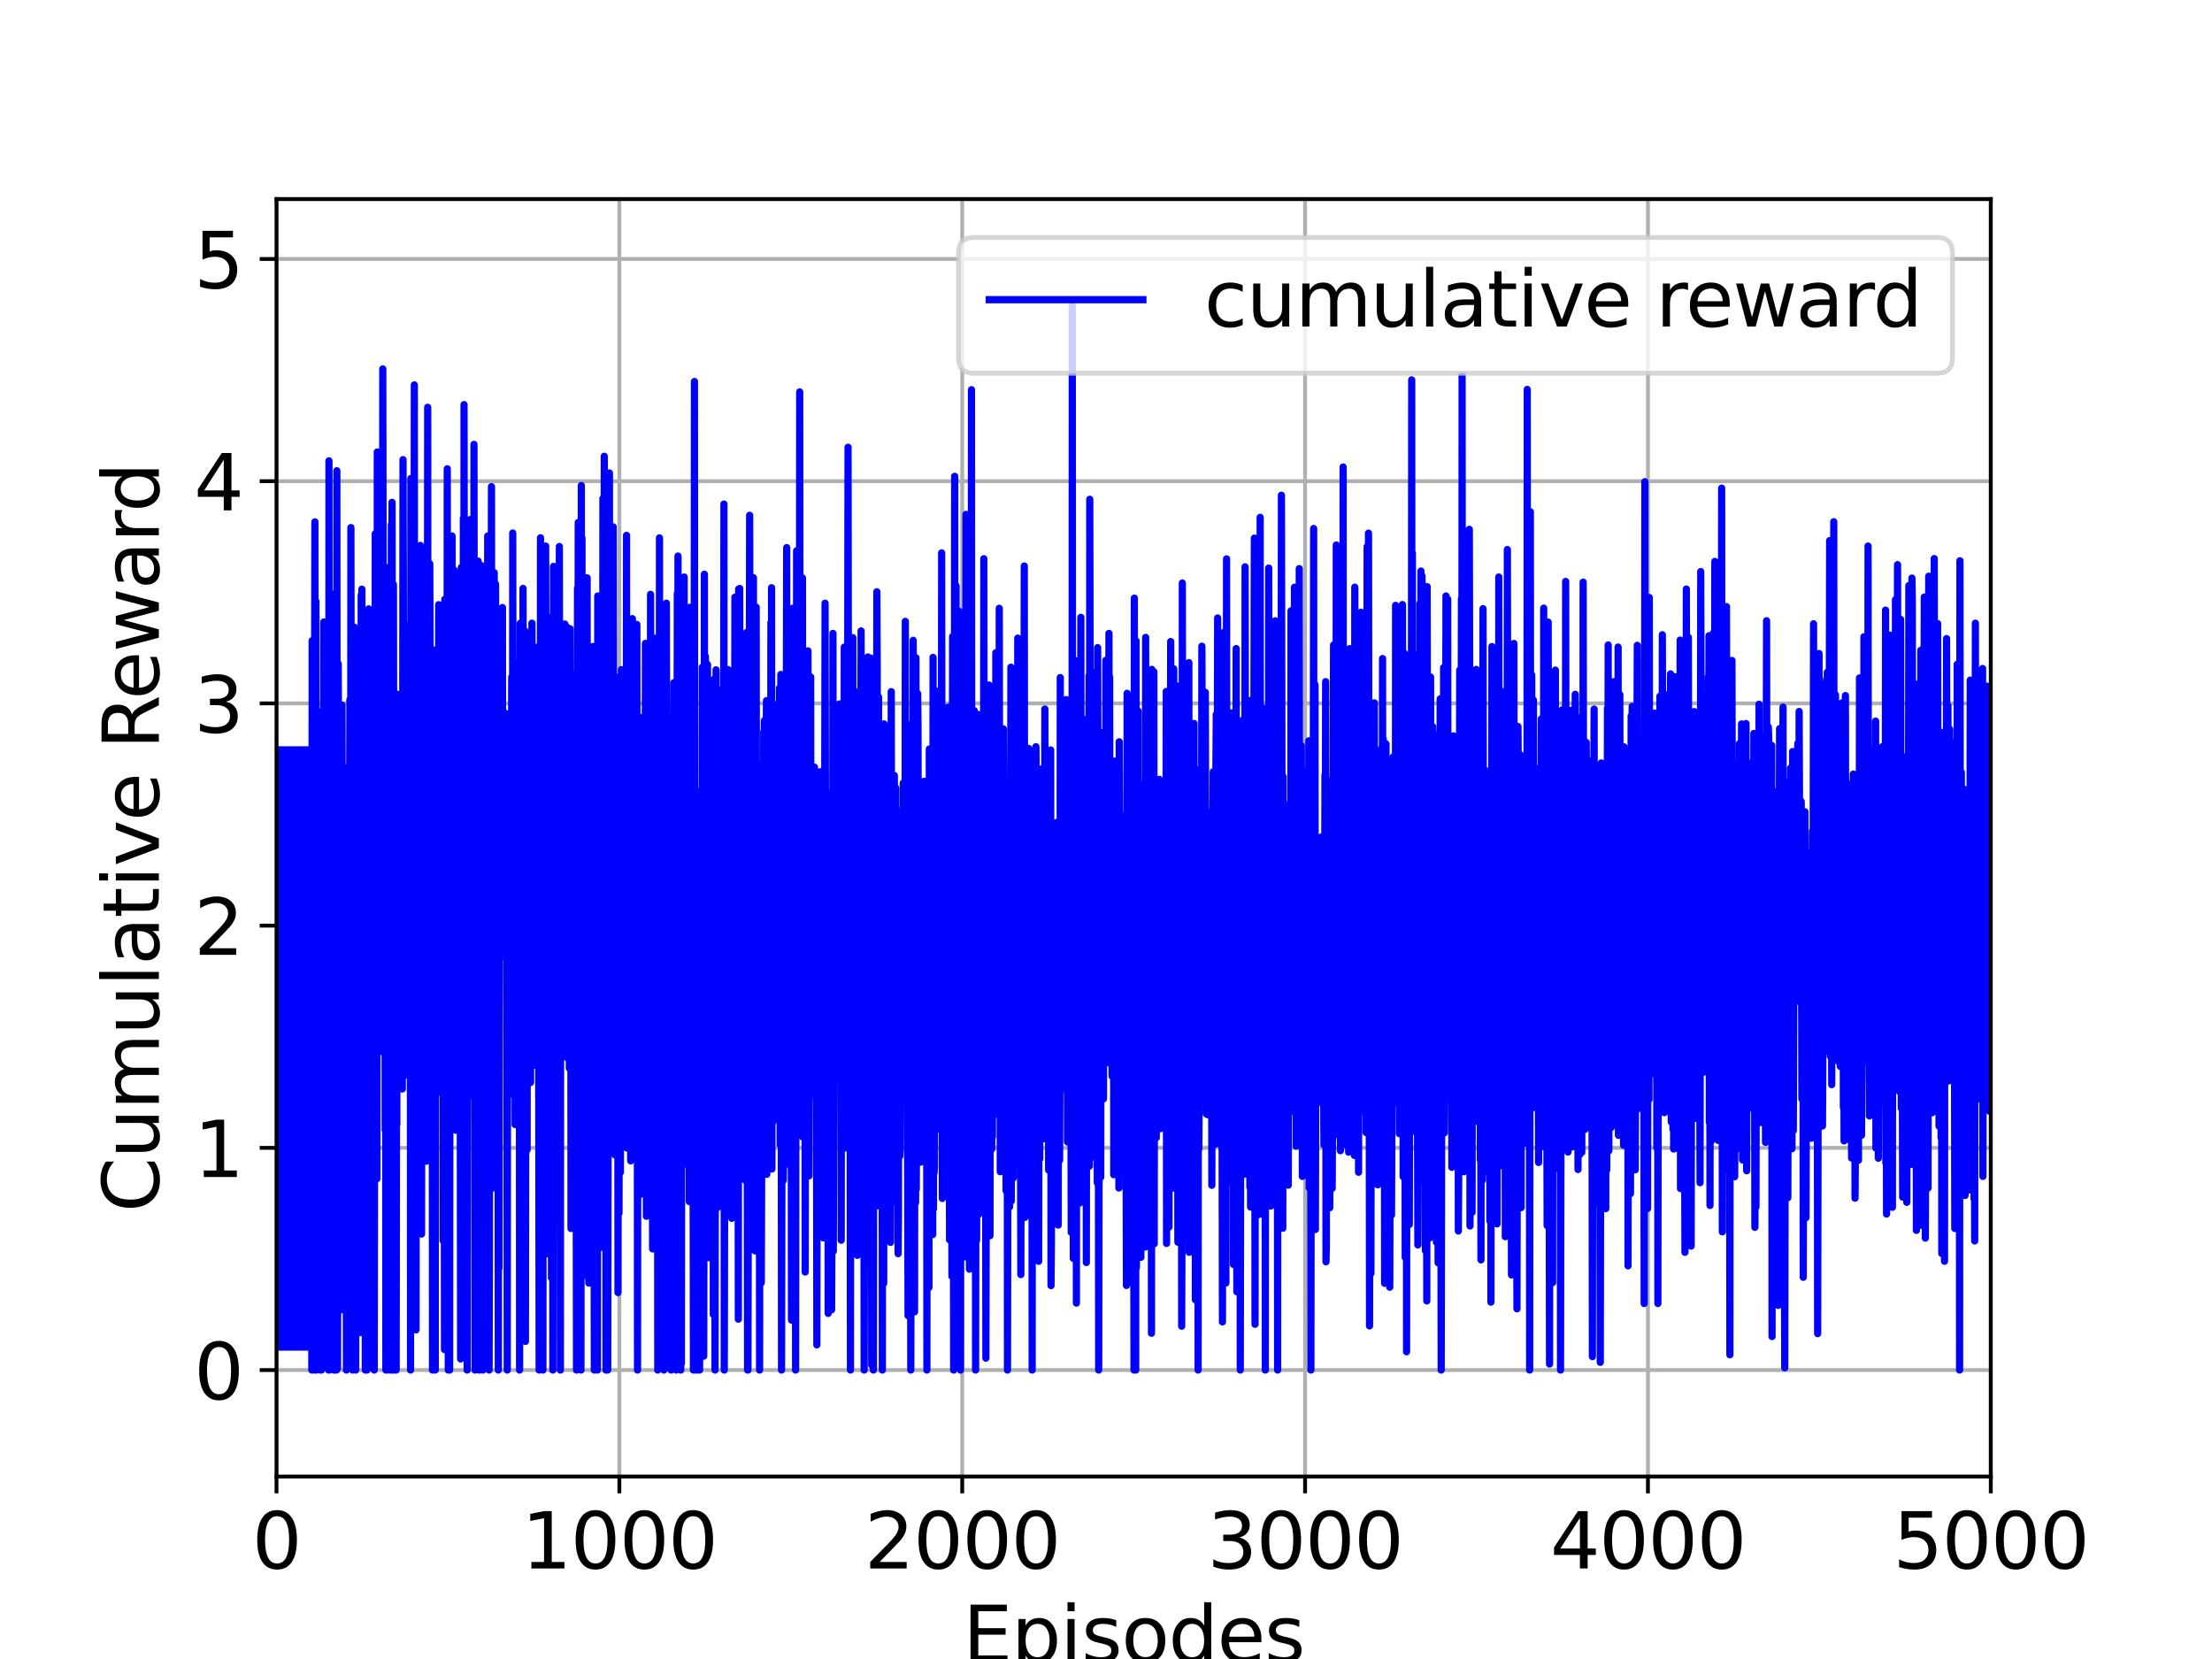 <?xml version="1.0" encoding="utf-8" standalone="no"?>
<!DOCTYPE svg PUBLIC "-//W3C//DTD SVG 1.1//EN"
  "http://www.w3.org/Graphics/SVG/1.1/DTD/svg11.dtd">
<svg xmlns:xlink="http://www.w3.org/1999/xlink" width="460.8pt" height="345.6pt" viewBox="0 0 460.8 345.6" xmlns="http://www.w3.org/2000/svg" version="1.1">
 <defs>
  <style type="text/css">*{stroke-linejoin: round; stroke-linecap: butt}</style>
 </defs>
 <g id="figure_1">
  <g id="patch_1">
   <path d="M 0 345.6 
L 460.8 345.6 
L 460.8 0 
L 0 0 
z
" style="fill: #ffffff"/>
  </g>
  <g id="axes_1">
   <g id="patch_2">
    <path d="M 57.6 307.584 
L 414.72 307.584 
L 414.72 41.472 
L 57.6 41.472 
z
" style="fill: #ffffff"/>
   </g>
   <g id="matplotlib.axis_1">
    <g id="xtick_1">
     <g id="line2d_1">
      <path d="M 57.6 307.584 
L 57.6 41.472 
" clip-path="url(#paa0f996d21)" style="fill: none; stroke: #b0b0b0; stroke-width: 0.8; stroke-linecap: square"/>
     </g>
     <g id="line2d_2">
      <defs>
       <path id="m981e33f92d" d="M 0 0 
L 0 3.5 
" style="stroke: #000000; stroke-width: 0.8"/>
      </defs>
      <g>
       <use xlink:href="#m981e33f92d" x="57.6" y="307.584" style="stroke: #000000; stroke-width: 0.8"/>
      </g>
     </g>
     <g id="text_1">
      <!-- 0 -->
      <g transform="translate(52.51 326.741)scale(0.16 -0.16)">
       <defs>
        <path id="DejaVuSans-30" d="M 2034 4250 
Q 1547 4250 1301 3770 
Q 1056 3291 1056 2328 
Q 1056 1369 1301 889 
Q 1547 409 2034 409 
Q 2525 409 2770 889 
Q 3016 1369 3016 2328 
Q 3016 3291 2770 3770 
Q 2525 4250 2034 4250 
z
M 2034 4750 
Q 2819 4750 3233 4129 
Q 3647 3509 3647 2328 
Q 3647 1150 3233 529 
Q 2819 -91 2034 -91 
Q 1250 -91 836 529 
Q 422 1150 422 2328 
Q 422 3509 836 4129 
Q 1250 4750 2034 4750 
z
" transform="scale(0.016)"/>
       </defs>
       <use xlink:href="#DejaVuSans-30"/>
      </g>
     </g>
    </g>
    <g id="xtick_2">
     <g id="line2d_3">
      <path d="M 129.024 307.584 
L 129.024 41.472 
" clip-path="url(#paa0f996d21)" style="fill: none; stroke: #b0b0b0; stroke-width: 0.8; stroke-linecap: square"/>
     </g>
     <g id="line2d_4">
      <g>
       <use xlink:href="#m981e33f92d" x="129.024" y="307.584" style="stroke: #000000; stroke-width: 0.8"/>
      </g>
     </g>
     <g id="text_2">
      <!-- 1000 -->
      <g transform="translate(108.664 326.741)scale(0.16 -0.16)">
       <defs>
        <path id="DejaVuSans-31" d="M 794 531 
L 1825 531 
L 1825 4091 
L 703 3866 
L 703 4441 
L 1819 4666 
L 2450 4666 
L 2450 531 
L 3481 531 
L 3481 0 
L 794 0 
L 794 531 
z
" transform="scale(0.016)"/>
       </defs>
       <use xlink:href="#DejaVuSans-31"/>
       <use xlink:href="#DejaVuSans-30" x="63.623"/>
       <use xlink:href="#DejaVuSans-30" x="127.246"/>
       <use xlink:href="#DejaVuSans-30" x="190.869"/>
      </g>
     </g>
    </g>
    <g id="xtick_3">
     <g id="line2d_5">
      <path d="M 200.448 307.584 
L 200.448 41.472 
" clip-path="url(#paa0f996d21)" style="fill: none; stroke: #b0b0b0; stroke-width: 0.8; stroke-linecap: square"/>
     </g>
     <g id="line2d_6">
      <g>
       <use xlink:href="#m981e33f92d" x="200.448" y="307.584" style="stroke: #000000; stroke-width: 0.8"/>
      </g>
     </g>
     <g id="text_3">
      <!-- 2000 -->
      <g transform="translate(180.088 326.741)scale(0.16 -0.16)">
       <defs>
        <path id="DejaVuSans-32" d="M 1228 531 
L 3431 531 
L 3431 0 
L 469 0 
L 469 531 
Q 828 903 1448 1529 
Q 2069 2156 2228 2338 
Q 2531 2678 2651 2914 
Q 2772 3150 2772 3378 
Q 2772 3750 2511 3984 
Q 2250 4219 1831 4219 
Q 1534 4219 1204 4116 
Q 875 4013 500 3803 
L 500 4441 
Q 881 4594 1212 4672 
Q 1544 4750 1819 4750 
Q 2544 4750 2975 4387 
Q 3406 4025 3406 3419 
Q 3406 3131 3298 2873 
Q 3191 2616 2906 2266 
Q 2828 2175 2409 1742 
Q 1991 1309 1228 531 
z
" transform="scale(0.016)"/>
       </defs>
       <use xlink:href="#DejaVuSans-32"/>
       <use xlink:href="#DejaVuSans-30" x="63.623"/>
       <use xlink:href="#DejaVuSans-30" x="127.246"/>
       <use xlink:href="#DejaVuSans-30" x="190.869"/>
      </g>
     </g>
    </g>
    <g id="xtick_4">
     <g id="line2d_7">
      <path d="M 271.872 307.584 
L 271.872 41.472 
" clip-path="url(#paa0f996d21)" style="fill: none; stroke: #b0b0b0; stroke-width: 0.8; stroke-linecap: square"/>
     </g>
     <g id="line2d_8">
      <g>
       <use xlink:href="#m981e33f92d" x="271.872" y="307.584" style="stroke: #000000; stroke-width: 0.8"/>
      </g>
     </g>
     <g id="text_4">
      <!-- 3000 -->
      <g transform="translate(251.512 326.741)scale(0.16 -0.16)">
       <defs>
        <path id="DejaVuSans-33" d="M 2597 2516 
Q 3050 2419 3304 2112 
Q 3559 1806 3559 1356 
Q 3559 666 3084 287 
Q 2609 -91 1734 -91 
Q 1441 -91 1130 -33 
Q 819 25 488 141 
L 488 750 
Q 750 597 1062 519 
Q 1375 441 1716 441 
Q 2309 441 2620 675 
Q 2931 909 2931 1356 
Q 2931 1769 2642 2001 
Q 2353 2234 1838 2234 
L 1294 2234 
L 1294 2753 
L 1863 2753 
Q 2328 2753 2575 2939 
Q 2822 3125 2822 3475 
Q 2822 3834 2567 4026 
Q 2313 4219 1838 4219 
Q 1578 4219 1281 4162 
Q 984 4106 628 3988 
L 628 4550 
Q 988 4650 1302 4700 
Q 1616 4750 1894 4750 
Q 2613 4750 3031 4423 
Q 3450 4097 3450 3541 
Q 3450 3153 3228 2886 
Q 3006 2619 2597 2516 
z
" transform="scale(0.016)"/>
       </defs>
       <use xlink:href="#DejaVuSans-33"/>
       <use xlink:href="#DejaVuSans-30" x="63.623"/>
       <use xlink:href="#DejaVuSans-30" x="127.246"/>
       <use xlink:href="#DejaVuSans-30" x="190.869"/>
      </g>
     </g>
    </g>
    <g id="xtick_5">
     <g id="line2d_9">
      <path d="M 343.296 307.584 
L 343.296 41.472 
" clip-path="url(#paa0f996d21)" style="fill: none; stroke: #b0b0b0; stroke-width: 0.8; stroke-linecap: square"/>
     </g>
     <g id="line2d_10">
      <g>
       <use xlink:href="#m981e33f92d" x="343.296" y="307.584" style="stroke: #000000; stroke-width: 0.8"/>
      </g>
     </g>
     <g id="text_5">
      <!-- 4000 -->
      <g transform="translate(322.936 326.741)scale(0.16 -0.16)">
       <defs>
        <path id="DejaVuSans-34" d="M 2419 4116 
L 825 1625 
L 2419 1625 
L 2419 4116 
z
M 2253 4666 
L 3047 4666 
L 3047 1625 
L 3713 1625 
L 3713 1100 
L 3047 1100 
L 3047 0 
L 2419 0 
L 2419 1100 
L 313 1100 
L 313 1709 
L 2253 4666 
z
" transform="scale(0.016)"/>
       </defs>
       <use xlink:href="#DejaVuSans-34"/>
       <use xlink:href="#DejaVuSans-30" x="63.623"/>
       <use xlink:href="#DejaVuSans-30" x="127.246"/>
       <use xlink:href="#DejaVuSans-30" x="190.869"/>
      </g>
     </g>
    </g>
    <g id="xtick_6">
     <g id="line2d_11">
      <path d="M 414.72 307.584 
L 414.72 41.472 
" clip-path="url(#paa0f996d21)" style="fill: none; stroke: #b0b0b0; stroke-width: 0.8; stroke-linecap: square"/>
     </g>
     <g id="line2d_12">
      <g>
       <use xlink:href="#m981e33f92d" x="414.72" y="307.584" style="stroke: #000000; stroke-width: 0.8"/>
      </g>
     </g>
     <g id="text_6">
      <!-- 5000 -->
      <g transform="translate(394.36 326.741)scale(0.16 -0.16)">
       <defs>
        <path id="DejaVuSans-35" d="M 691 4666 
L 3169 4666 
L 3169 4134 
L 1269 4134 
L 1269 2991 
Q 1406 3038 1543 3061 
Q 1681 3084 1819 3084 
Q 2600 3084 3056 2656 
Q 3513 2228 3513 1497 
Q 3513 744 3044 326 
Q 2575 -91 1722 -91 
Q 1428 -91 1123 -41 
Q 819 9 494 109 
L 494 744 
Q 775 591 1075 516 
Q 1375 441 1709 441 
Q 2250 441 2565 725 
Q 2881 1009 2881 1497 
Q 2881 1984 2565 2268 
Q 2250 2553 1709 2553 
Q 1456 2553 1204 2497 
Q 953 2441 691 2322 
L 691 4666 
z
" transform="scale(0.016)"/>
       </defs>
       <use xlink:href="#DejaVuSans-35"/>
       <use xlink:href="#DejaVuSans-30" x="63.623"/>
       <use xlink:href="#DejaVuSans-30" x="127.246"/>
       <use xlink:href="#DejaVuSans-30" x="190.869"/>
      </g>
     </g>
    </g>
    <g id="text_7">
     <!-- Episodes -->
     <g transform="translate(200.572 346.226)scale(0.16 -0.16)">
      <defs>
       <path id="DejaVuSans-45" d="M 628 4666 
L 3578 4666 
L 3578 4134 
L 1259 4134 
L 1259 2753 
L 3481 2753 
L 3481 2222 
L 1259 2222 
L 1259 531 
L 3634 531 
L 3634 0 
L 628 0 
L 628 4666 
z
" transform="scale(0.016)"/>
       <path id="DejaVuSans-70" d="M 1159 525 
L 1159 -1331 
L 581 -1331 
L 581 3500 
L 1159 3500 
L 1159 2969 
Q 1341 3281 1617 3432 
Q 1894 3584 2278 3584 
Q 2916 3584 3314 3078 
Q 3713 2572 3713 1747 
Q 3713 922 3314 415 
Q 2916 -91 2278 -91 
Q 1894 -91 1617 61 
Q 1341 213 1159 525 
z
M 3116 1747 
Q 3116 2381 2855 2742 
Q 2594 3103 2138 3103 
Q 1681 3103 1420 2742 
Q 1159 2381 1159 1747 
Q 1159 1113 1420 752 
Q 1681 391 2138 391 
Q 2594 391 2855 752 
Q 3116 1113 3116 1747 
z
" transform="scale(0.016)"/>
       <path id="DejaVuSans-69" d="M 603 3500 
L 1178 3500 
L 1178 0 
L 603 0 
L 603 3500 
z
M 603 4863 
L 1178 4863 
L 1178 4134 
L 603 4134 
L 603 4863 
z
" transform="scale(0.016)"/>
       <path id="DejaVuSans-73" d="M 2834 3397 
L 2834 2853 
Q 2591 2978 2328 3040 
Q 2066 3103 1784 3103 
Q 1356 3103 1142 2972 
Q 928 2841 928 2578 
Q 928 2378 1081 2264 
Q 1234 2150 1697 2047 
L 1894 2003 
Q 2506 1872 2764 1633 
Q 3022 1394 3022 966 
Q 3022 478 2636 193 
Q 2250 -91 1575 -91 
Q 1294 -91 989 -36 
Q 684 19 347 128 
L 347 722 
Q 666 556 975 473 
Q 1284 391 1588 391 
Q 1994 391 2212 530 
Q 2431 669 2431 922 
Q 2431 1156 2273 1281 
Q 2116 1406 1581 1522 
L 1381 1569 
Q 847 1681 609 1914 
Q 372 2147 372 2553 
Q 372 3047 722 3315 
Q 1072 3584 1716 3584 
Q 2034 3584 2315 3537 
Q 2597 3491 2834 3397 
z
" transform="scale(0.016)"/>
       <path id="DejaVuSans-6f" d="M 1959 3097 
Q 1497 3097 1228 2736 
Q 959 2375 959 1747 
Q 959 1119 1226 758 
Q 1494 397 1959 397 
Q 2419 397 2687 759 
Q 2956 1122 2956 1747 
Q 2956 2369 2687 2733 
Q 2419 3097 1959 3097 
z
M 1959 3584 
Q 2709 3584 3137 3096 
Q 3566 2609 3566 1747 
Q 3566 888 3137 398 
Q 2709 -91 1959 -91 
Q 1206 -91 779 398 
Q 353 888 353 1747 
Q 353 2609 779 3096 
Q 1206 3584 1959 3584 
z
" transform="scale(0.016)"/>
       <path id="DejaVuSans-64" d="M 2906 2969 
L 2906 4863 
L 3481 4863 
L 3481 0 
L 2906 0 
L 2906 525 
Q 2725 213 2448 61 
Q 2172 -91 1784 -91 
Q 1150 -91 751 415 
Q 353 922 353 1747 
Q 353 2572 751 3078 
Q 1150 3584 1784 3584 
Q 2172 3584 2448 3432 
Q 2725 3281 2906 2969 
z
M 947 1747 
Q 947 1113 1208 752 
Q 1469 391 1925 391 
Q 2381 391 2643 752 
Q 2906 1113 2906 1747 
Q 2906 2381 2643 2742 
Q 2381 3103 1925 3103 
Q 1469 3103 1208 2742 
Q 947 2381 947 1747 
z
" transform="scale(0.016)"/>
       <path id="DejaVuSans-65" d="M 3597 1894 
L 3597 1613 
L 953 1613 
Q 991 1019 1311 708 
Q 1631 397 2203 397 
Q 2534 397 2845 478 
Q 3156 559 3463 722 
L 3463 178 
Q 3153 47 2828 -22 
Q 2503 -91 2169 -91 
Q 1331 -91 842 396 
Q 353 884 353 1716 
Q 353 2575 817 3079 
Q 1281 3584 2069 3584 
Q 2775 3584 3186 3129 
Q 3597 2675 3597 1894 
z
M 3022 2063 
Q 3016 2534 2758 2815 
Q 2500 3097 2075 3097 
Q 1594 3097 1305 2825 
Q 1016 2553 972 2059 
L 3022 2063 
z
" transform="scale(0.016)"/>
      </defs>
      <use xlink:href="#DejaVuSans-45"/>
      <use xlink:href="#DejaVuSans-70" x="63.184"/>
      <use xlink:href="#DejaVuSans-69" x="126.66"/>
      <use xlink:href="#DejaVuSans-73" x="154.443"/>
      <use xlink:href="#DejaVuSans-6f" x="206.543"/>
      <use xlink:href="#DejaVuSans-64" x="267.725"/>
      <use xlink:href="#DejaVuSans-65" x="331.201"/>
      <use xlink:href="#DejaVuSans-73" x="392.725"/>
     </g>
    </g>
   </g>
   <g id="matplotlib.axis_2">
    <g id="ytick_1">
     <g id="line2d_13">
      <path d="M 57.6 285.408 
L 414.72 285.408 
" clip-path="url(#paa0f996d21)" style="fill: none; stroke: #b0b0b0; stroke-width: 0.8; stroke-linecap: square"/>
     </g>
     <g id="line2d_14">
      <defs>
       <path id="m985ce4217d" d="M 0 0 
L -3.5 0 
" style="stroke: #000000; stroke-width: 0.8"/>
      </defs>
      <g>
       <use xlink:href="#m985ce4217d" x="57.6" y="285.408" style="stroke: #000000; stroke-width: 0.8"/>
      </g>
     </g>
     <g id="text_8">
      <!-- 0 -->
      <g transform="translate(40.42 291.487)scale(0.16 -0.16)">
       <use xlink:href="#DejaVuSans-30"/>
      </g>
     </g>
    </g>
    <g id="ytick_2">
     <g id="line2d_15">
      <path d="M 57.6 239.116 
L 414.72 239.116 
" clip-path="url(#paa0f996d21)" style="fill: none; stroke: #b0b0b0; stroke-width: 0.8; stroke-linecap: square"/>
     </g>
     <g id="line2d_16">
      <g>
       <use xlink:href="#m985ce4217d" x="57.6" y="239.116" style="stroke: #000000; stroke-width: 0.8"/>
      </g>
     </g>
     <g id="text_9">
      <!-- 1 -->
      <g transform="translate(40.42 245.195)scale(0.16 -0.16)">
       <use xlink:href="#DejaVuSans-31"/>
      </g>
     </g>
    </g>
    <g id="ytick_3">
     <g id="line2d_17">
      <path d="M 57.6 192.824 
L 414.72 192.824 
" clip-path="url(#paa0f996d21)" style="fill: none; stroke: #b0b0b0; stroke-width: 0.8; stroke-linecap: square"/>
     </g>
     <g id="line2d_18">
      <g>
       <use xlink:href="#m985ce4217d" x="57.6" y="192.824" style="stroke: #000000; stroke-width: 0.8"/>
      </g>
     </g>
     <g id="text_10">
      <!-- 2 -->
      <g transform="translate(40.42 198.903)scale(0.16 -0.16)">
       <use xlink:href="#DejaVuSans-32"/>
      </g>
     </g>
    </g>
    <g id="ytick_4">
     <g id="line2d_19">
      <path d="M 57.6 146.532 
L 414.72 146.532 
" clip-path="url(#paa0f996d21)" style="fill: none; stroke: #b0b0b0; stroke-width: 0.8; stroke-linecap: square"/>
     </g>
     <g id="line2d_20">
      <g>
       <use xlink:href="#m985ce4217d" x="57.6" y="146.532" style="stroke: #000000; stroke-width: 0.8"/>
      </g>
     </g>
     <g id="text_11">
      <!-- 3 -->
      <g transform="translate(40.42 152.611)scale(0.16 -0.16)">
       <use xlink:href="#DejaVuSans-33"/>
      </g>
     </g>
    </g>
    <g id="ytick_5">
     <g id="line2d_21">
      <path d="M 57.6 100.24 
L 414.72 100.24 
" clip-path="url(#paa0f996d21)" style="fill: none; stroke: #b0b0b0; stroke-width: 0.8; stroke-linecap: square"/>
     </g>
     <g id="line2d_22">
      <g>
       <use xlink:href="#m985ce4217d" x="57.6" y="100.24" style="stroke: #000000; stroke-width: 0.8"/>
      </g>
     </g>
     <g id="text_12">
      <!-- 4 -->
      <g transform="translate(40.42 106.319)scale(0.16 -0.16)">
       <use xlink:href="#DejaVuSans-34"/>
      </g>
     </g>
    </g>
    <g id="ytick_6">
     <g id="line2d_23">
      <path d="M 57.6 53.948 
L 414.72 53.948 
" clip-path="url(#paa0f996d21)" style="fill: none; stroke: #b0b0b0; stroke-width: 0.8; stroke-linecap: square"/>
     </g>
     <g id="line2d_24">
      <g>
       <use xlink:href="#m985ce4217d" x="57.6" y="53.948" style="stroke: #000000; stroke-width: 0.8"/>
      </g>
     </g>
     <g id="text_13">
      <!-- 5 -->
      <g transform="translate(40.42 60.027)scale(0.16 -0.16)">
       <use xlink:href="#DejaVuSans-35"/>
      </g>
     </g>
    </g>
    <g id="text_14">
     <!-- Cumulative Reward -->
     <g transform="translate(33.093 252.524)rotate(-90)scale(0.16 -0.16)">
      <defs>
       <path id="DejaVuSans-43" d="M 4122 4306 
L 4122 3641 
Q 3803 3938 3442 4084 
Q 3081 4231 2675 4231 
Q 1875 4231 1450 3742 
Q 1025 3253 1025 2328 
Q 1025 1406 1450 917 
Q 1875 428 2675 428 
Q 3081 428 3442 575 
Q 3803 722 4122 1019 
L 4122 359 
Q 3791 134 3420 21 
Q 3050 -91 2638 -91 
Q 1578 -91 968 557 
Q 359 1206 359 2328 
Q 359 3453 968 4101 
Q 1578 4750 2638 4750 
Q 3056 4750 3426 4639 
Q 3797 4528 4122 4306 
z
" transform="scale(0.016)"/>
       <path id="DejaVuSans-75" d="M 544 1381 
L 544 3500 
L 1119 3500 
L 1119 1403 
Q 1119 906 1312 657 
Q 1506 409 1894 409 
Q 2359 409 2629 706 
Q 2900 1003 2900 1516 
L 2900 3500 
L 3475 3500 
L 3475 0 
L 2900 0 
L 2900 538 
Q 2691 219 2414 64 
Q 2138 -91 1772 -91 
Q 1169 -91 856 284 
Q 544 659 544 1381 
z
M 1991 3584 
L 1991 3584 
z
" transform="scale(0.016)"/>
       <path id="DejaVuSans-6d" d="M 3328 2828 
Q 3544 3216 3844 3400 
Q 4144 3584 4550 3584 
Q 5097 3584 5394 3201 
Q 5691 2819 5691 2113 
L 5691 0 
L 5113 0 
L 5113 2094 
Q 5113 2597 4934 2840 
Q 4756 3084 4391 3084 
Q 3944 3084 3684 2787 
Q 3425 2491 3425 1978 
L 3425 0 
L 2847 0 
L 2847 2094 
Q 2847 2600 2669 2842 
Q 2491 3084 2119 3084 
Q 1678 3084 1418 2786 
Q 1159 2488 1159 1978 
L 1159 0 
L 581 0 
L 581 3500 
L 1159 3500 
L 1159 2956 
Q 1356 3278 1631 3431 
Q 1906 3584 2284 3584 
Q 2666 3584 2933 3390 
Q 3200 3197 3328 2828 
z
" transform="scale(0.016)"/>
       <path id="DejaVuSans-6c" d="M 603 4863 
L 1178 4863 
L 1178 0 
L 603 0 
L 603 4863 
z
" transform="scale(0.016)"/>
       <path id="DejaVuSans-61" d="M 2194 1759 
Q 1497 1759 1228 1600 
Q 959 1441 959 1056 
Q 959 750 1161 570 
Q 1363 391 1709 391 
Q 2188 391 2477 730 
Q 2766 1069 2766 1631 
L 2766 1759 
L 2194 1759 
z
M 3341 1997 
L 3341 0 
L 2766 0 
L 2766 531 
Q 2569 213 2275 61 
Q 1981 -91 1556 -91 
Q 1019 -91 701 211 
Q 384 513 384 1019 
Q 384 1609 779 1909 
Q 1175 2209 1959 2209 
L 2766 2209 
L 2766 2266 
Q 2766 2663 2505 2880 
Q 2244 3097 1772 3097 
Q 1472 3097 1187 3025 
Q 903 2953 641 2809 
L 641 3341 
Q 956 3463 1253 3523 
Q 1550 3584 1831 3584 
Q 2591 3584 2966 3190 
Q 3341 2797 3341 1997 
z
" transform="scale(0.016)"/>
       <path id="DejaVuSans-74" d="M 1172 4494 
L 1172 3500 
L 2356 3500 
L 2356 3053 
L 1172 3053 
L 1172 1153 
Q 1172 725 1289 603 
Q 1406 481 1766 481 
L 2356 481 
L 2356 0 
L 1766 0 
Q 1100 0 847 248 
Q 594 497 594 1153 
L 594 3053 
L 172 3053 
L 172 3500 
L 594 3500 
L 594 4494 
L 1172 4494 
z
" transform="scale(0.016)"/>
       <path id="DejaVuSans-76" d="M 191 3500 
L 800 3500 
L 1894 563 
L 2988 3500 
L 3597 3500 
L 2284 0 
L 1503 0 
L 191 3500 
z
" transform="scale(0.016)"/>
       <path id="DejaVuSans-20" transform="scale(0.016)"/>
       <path id="DejaVuSans-52" d="M 2841 2188 
Q 3044 2119 3236 1894 
Q 3428 1669 3622 1275 
L 4263 0 
L 3584 0 
L 2988 1197 
Q 2756 1666 2539 1819 
Q 2322 1972 1947 1972 
L 1259 1972 
L 1259 0 
L 628 0 
L 628 4666 
L 2053 4666 
Q 2853 4666 3247 4331 
Q 3641 3997 3641 3322 
Q 3641 2881 3436 2590 
Q 3231 2300 2841 2188 
z
M 1259 4147 
L 1259 2491 
L 2053 2491 
Q 2509 2491 2742 2702 
Q 2975 2913 2975 3322 
Q 2975 3731 2742 3939 
Q 2509 4147 2053 4147 
L 1259 4147 
z
" transform="scale(0.016)"/>
       <path id="DejaVuSans-77" d="M 269 3500 
L 844 3500 
L 1563 769 
L 2278 3500 
L 2956 3500 
L 3675 769 
L 4391 3500 
L 4966 3500 
L 4050 0 
L 3372 0 
L 2619 2869 
L 1863 0 
L 1184 0 
L 269 3500 
z
" transform="scale(0.016)"/>
       <path id="DejaVuSans-72" d="M 2631 2963 
Q 2534 3019 2420 3045 
Q 2306 3072 2169 3072 
Q 1681 3072 1420 2755 
Q 1159 2438 1159 1844 
L 1159 0 
L 581 0 
L 581 3500 
L 1159 3500 
L 1159 2956 
Q 1341 3275 1631 3429 
Q 1922 3584 2338 3584 
Q 2397 3584 2469 3576 
Q 2541 3569 2628 3553 
L 2631 2963 
z
" transform="scale(0.016)"/>
      </defs>
      <use xlink:href="#DejaVuSans-43"/>
      <use xlink:href="#DejaVuSans-75" x="69.824"/>
      <use xlink:href="#DejaVuSans-6d" x="133.203"/>
      <use xlink:href="#DejaVuSans-75" x="230.615"/>
      <use xlink:href="#DejaVuSans-6c" x="293.994"/>
      <use xlink:href="#DejaVuSans-61" x="321.777"/>
      <use xlink:href="#DejaVuSans-74" x="383.057"/>
      <use xlink:href="#DejaVuSans-69" x="422.266"/>
      <use xlink:href="#DejaVuSans-76" x="450.049"/>
      <use xlink:href="#DejaVuSans-65" x="509.229"/>
      <use xlink:href="#DejaVuSans-20" x="570.752"/>
      <use xlink:href="#DejaVuSans-52" x="602.539"/>
      <use xlink:href="#DejaVuSans-65" x="667.521"/>
      <use xlink:href="#DejaVuSans-77" x="729.045"/>
      <use xlink:href="#DejaVuSans-61" x="810.832"/>
      <use xlink:href="#DejaVuSans-72" x="872.111"/>
      <use xlink:href="#DejaVuSans-64" x="911.475"/>
     </g>
    </g>
   </g>
   <g id="line2d_25">
    <path d="M 57.6 156.204 
L 57.671 280.628 
L 57.743 163.592 
L 57.814 183.838 
L 57.886 156.204 
L 57.957 280.628 
L 58.029 163.592 
L 58.1 183.838 
L 58.171 156.204 
L 58.243 280.628 
L 58.314 163.592 
L 58.386 183.838 
L 58.457 156.204 
L 58.529 280.628 
L 58.6 163.592 
L 58.671 183.838 
L 58.743 156.204 
L 58.814 280.628 
L 58.886 163.592 
L 58.957 183.838 
L 59.028 156.204 
L 59.1 280.628 
L 59.171 163.592 
L 59.243 183.838 
L 59.314 156.204 
L 59.386 280.628 
L 59.457 163.592 
L 59.528 183.838 
L 59.6 156.204 
L 59.671 280.628 
L 59.743 163.592 
L 59.814 183.838 
L 59.886 156.204 
L 59.957 280.628 
L 60.028 163.592 
L 60.1 183.838 
L 60.171 156.204 
L 60.243 280.628 
L 60.314 163.592 
L 60.386 183.838 
L 60.457 156.204 
L 60.528 280.628 
L 60.6 163.592 
L 60.671 183.838 
L 60.743 156.204 
L 60.814 280.628 
L 60.886 163.592 
L 60.957 183.838 
L 61.028 156.204 
L 61.1 280.628 
L 61.171 163.592 
L 61.243 183.838 
L 61.314 156.204 
L 61.385 280.628 
L 61.457 163.592 
L 61.528 183.838 
L 61.6 156.204 
L 61.671 280.628 
L 61.743 163.592 
L 61.814 183.838 
L 61.885 156.204 
L 61.957 280.628 
L 62.028 163.592 
L 62.1 183.838 
L 62.171 156.204 
L 62.243 280.628 
L 62.314 163.592 
L 62.385 183.838 
L 62.457 156.204 
L 62.528 280.628 
L 62.6 163.592 
L 62.671 183.838 
L 62.743 156.204 
L 62.814 280.628 
L 62.885 163.592 
L 62.957 183.838 
L 63.028 156.204 
L 63.1 280.628 
L 63.171 163.592 
L 63.242 183.838 
L 63.314 156.204 
L 63.385 280.628 
L 63.457 163.592 
L 63.528 183.838 
L 63.6 156.204 
L 63.671 280.628 
L 63.742 163.592 
L 63.814 183.838 
L 63.885 156.204 
L 63.957 280.628 
L 64.028 163.592 
L 64.1 183.838 
L 64.171 156.204 
L 64.242 280.628 
L 64.314 163.592 
L 64.385 183.838 
L 64.457 156.204 
L 64.528 280.628 
L 64.6 163.592 
L 64.671 183.838 
L 64.814 164.037 
L 64.885 190.768 
L 64.957 285.408 
L 65.028 133.46 
L 65.1 199.61 
L 65.242 150.4 
L 65.385 285.408 
L 65.457 135.578 
L 65.528 144.208 
L 65.599 108.706 
L 65.742 199.96 
L 65.814 125.285 
L 65.885 285.408 
L 65.957 189.299 
L 66.028 191.814 
L 66.099 251.001 
L 66.314 166.363 
L 66.385 168.676 
L 66.457 261.686 
L 66.528 225.113 
L 66.599 269.347 
L 66.671 201.852 
L 66.742 285.408 
L 66.814 163.834 
L 66.885 196.385 
L 66.957 285.408 
L 67.099 148.12 
L 67.171 153.313 
L 67.242 179.039 
L 67.314 263.63 
L 67.457 129.568 
L 67.599 181.108 
L 67.671 153.265 
L 67.742 198.578 
L 67.814 149.209 
L 67.885 176.236 
L 67.956 256.805 
L 68.028 218.852 
L 68.099 148.046 
L 68.242 251.762 
L 68.314 174.576 
L 68.456 285.408 
L 68.528 95.994 
L 68.599 285.408 
L 68.671 193.079 
L 68.742 170.738 
L 68.814 180.894 
L 68.885 255.328 
L 68.956 138.322 
L 69.028 175.257 
L 69.099 211.38 
L 69.171 188.737 
L 69.242 227.695 
L 69.314 197.249 
L 69.385 244.033 
L 69.456 187.776 
L 69.528 285.408 
L 69.599 279.344 
L 69.742 159.3 
L 69.814 285.408 
L 70.028 123.339 
L 70.099 285.408 
L 70.171 98.06 
L 70.313 285.04 
L 70.385 251.208 
L 70.456 138.27 
L 70.528 159.426 
L 70.599 229.787 
L 70.671 165.502 
L 70.742 191.656 
L 70.885 147.721 
L 70.956 153.112 
L 71.171 272.84 
L 71.242 146.878 
L 71.313 191.779 
L 71.385 192.154 
L 71.456 168.044 
L 71.528 266.823 
L 71.599 185.17 
L 71.671 244.181 
L 71.742 159.865 
L 71.813 188.433 
L 71.885 218.131 
L 71.956 175.885 
L 72.17 285.408 
L 72.313 176.378 
L 72.385 254.26 
L 72.456 252.852 
L 72.67 192.793 
L 72.742 207.095 
L 72.885 145.785 
L 73.028 224.169 
L 73.099 109.904 
L 73.242 213.061 
L 73.313 212.704 
L 73.385 224.357 
L 73.456 285.408 
L 73.528 180.141 
L 73.599 252.698 
L 73.67 174.033 
L 73.742 260.914 
L 73.813 130.656 
L 73.956 247.269 
L 74.028 206.337 
L 74.099 285.408 
L 74.242 194.524 
L 74.313 156.565 
L 74.456 230.407 
L 74.527 178.422 
L 74.599 194.618 
L 74.67 170.689 
L 74.813 222.612 
L 74.956 143.119 
L 75.027 277.614 
L 75.099 207.383 
L 75.17 217.672 
L 75.242 123.927 
L 75.313 204.631 
L 75.385 122.726 
L 75.599 232.804 
L 75.67 148.884 
L 75.742 176.189 
L 75.813 197.186 
L 75.885 170.394 
L 75.956 187.505 
L 76.027 152.133 
L 76.099 285.408 
L 76.242 145.077 
L 76.313 163.266 
L 76.385 155.607 
L 76.456 285.408 
L 76.67 168.276 
L 76.742 158.196 
L 76.813 126.837 
L 77.027 248.693 
L 77.099 131.031 
L 77.17 172.484 
L 77.242 129.202 
L 77.313 183.261 
L 77.384 172.516 
L 77.456 176.076 
L 77.599 238.618 
L 77.67 149.743 
L 77.742 186.439 
L 77.813 157.306 
L 77.884 173.316 
L 77.956 285.408 
L 78.027 236.937 
L 78.099 232.98 
L 78.17 111.187 
L 78.242 171.071 
L 78.313 147.228 
L 78.384 192.5 
L 78.456 147.048 
L 78.527 245.559 
L 78.599 94.161 
L 78.742 194.34 
L 78.884 205.433 
L 78.956 181.673 
L 79.027 202.866 
L 79.099 174.027 
L 79.17 191.348 
L 79.241 128.637 
L 79.313 196.897 
L 79.384 142.752 
L 79.456 159.814 
L 79.527 128.487 
L 79.67 219.097 
L 79.741 76.845 
L 79.956 209.671 
L 80.027 192.277 
L 80.099 118.003 
L 80.17 156.97 
L 80.241 235.431 
L 80.313 176.874 
L 80.384 285.408 
L 80.456 225.976 
L 80.527 171.186 
L 80.599 171.714 
L 80.67 285.408 
L 80.741 181.16 
L 80.813 228.469 
L 80.956 182.718 
L 81.027 184.914 
L 81.098 194.246 
L 81.17 184.101 
L 81.241 195.893 
L 81.313 285.408 
L 81.527 109.288 
L 81.598 140.001 
L 81.67 104.648 
L 81.741 153.988 
L 81.813 285.408 
L 81.884 239.605 
L 81.956 121.748 
L 82.027 168.074 
L 82.098 184.179 
L 82.17 278.935 
L 82.241 161.759 
L 82.313 285.408 
L 82.384 166.848 
L 82.456 168.584 
L 82.527 285.408 
L 82.598 233.426 
L 82.67 234.246 
L 82.741 144.628 
L 82.813 179.728 
L 82.884 166.226 
L 83.027 193.168 
L 83.17 186.69 
L 83.313 192.088 
L 83.384 163.016 
L 83.527 213.151 
L 83.598 188.723 
L 83.67 194.275 
L 83.741 185.488 
L 83.813 226.855 
L 83.955 95.75 
L 84.027 122.585 
L 84.098 170.083 
L 84.17 151.397 
L 84.241 155.975 
L 84.313 222.899 
L 84.384 170.087 
L 84.455 186.611 
L 84.527 178.863 
L 84.741 130.319 
L 84.813 199.256 
L 84.884 143.09 
L 84.955 223.992 
L 85.027 219.201 
L 85.17 163.137 
L 85.241 185.935 
L 85.313 155.126 
L 85.384 194.222 
L 85.455 132.791 
L 85.527 285.408 
L 85.598 99.686 
L 85.67 243.864 
L 85.812 120.056 
L 85.884 240.124 
L 86.027 150.164 
L 86.098 266.577 
L 86.312 80.186 
L 86.384 211.858 
L 86.455 134.289 
L 86.527 136.801 
L 86.598 142.762 
L 86.67 277.04 
L 86.741 184.822 
L 86.812 215.558 
L 86.884 221.397 
L 86.955 116.647 
L 87.027 143.852 
L 87.098 163.023 
L 87.17 228.239 
L 87.312 144.402 
L 87.384 163.497 
L 87.598 113.618 
L 87.67 212.101 
L 87.741 118.998 
L 87.812 257.075 
L 87.955 163.06 
L 88.098 189.616 
L 88.241 160.003 
L 88.312 166.407 
L 88.384 235.222 
L 88.455 135.49 
L 88.527 213.512 
L 88.598 135.291 
L 88.669 149.638 
L 88.812 241.896 
L 88.884 134.438 
L 88.955 143.328 
L 89.027 158.666 
L 89.098 84.847 
L 89.169 207.641 
L 89.241 201.911 
L 89.312 151.886 
L 89.455 222.646 
L 89.527 117.443 
L 89.598 134.283 
L 89.884 194.895 
L 89.955 204.593 
L 90.026 167.878 
L 90.098 285.408 
L 90.169 156.038 
L 90.241 200.439 
L 90.312 253.444 
L 90.526 135.437 
L 90.669 285.408 
L 90.741 154.194 
L 90.812 170.378 
L 90.884 162.191 
L 90.955 217.189 
L 91.026 166.703 
L 91.098 205.922 
L 91.169 181.254 
L 91.312 220.522 
L 91.384 125.968 
L 91.455 185.682 
L 91.526 143.383 
L 91.598 211.309 
L 91.741 147.473 
L 91.884 203.534 
L 91.955 198.72 
L 92.026 227.738 
L 92.098 170.903 
L 92.169 206.716 
L 92.241 150.857 
L 92.312 258.451 
L 92.455 141.461 
L 92.598 281.142 
L 92.669 124.835 
L 92.741 211.075 
L 92.955 183.38 
L 93.098 222.68 
L 93.169 97.65 
L 93.383 285.408 
L 93.526 176.119 
L 93.598 189.718 
L 93.669 285.408 
L 93.741 182.298 
L 93.812 187.311 
L 93.883 144 
L 93.955 175.455 
L 94.026 160.3 
L 94.098 165.438 
L 94.169 111.655 
L 94.312 194.945 
L 94.526 167.584 
L 94.598 118.761 
L 94.669 216.364 
L 94.74 188.763 
L 94.883 200.574 
L 94.955 235.437 
L 95.026 123.05 
L 95.098 154.211 
L 95.169 194.08 
L 95.24 137.168 
L 95.312 208.302 
L 95.383 203.032 
L 95.526 146.032 
L 95.598 180.504 
L 95.669 161.952 
L 95.74 130.395 
L 95.955 283.093 
L 96.098 118.225 
L 96.169 202.319 
L 96.24 134.494 
L 96.312 196.898 
L 96.383 189.768 
L 96.526 107.957 
L 96.598 229.067 
L 96.669 84.29 
L 96.812 204.983 
L 96.883 175.151 
L 96.955 196.224 
L 97.026 267.524 
L 97.24 123.651 
L 97.312 285.408 
L 97.383 162.254 
L 97.455 216.741 
L 97.597 199.91 
L 97.669 159.345 
L 97.812 209.865 
L 97.955 108.235 
L 98.24 228.352 
L 98.312 142.087 
L 98.383 219.654 
L 98.455 150.815 
L 98.526 188.191 
L 98.597 170.541 
L 98.669 176.488 
L 98.74 92.569 
L 98.954 285.408 
L 99.169 193.236 
L 99.24 236.097 
L 99.454 133.667 
L 99.526 195.493 
L 99.597 116.874 
L 99.812 285.408 
L 99.883 285.408 
L 99.954 123.578 
L 100.026 179.993 
L 100.097 155.211 
L 100.169 234.822 
L 100.24 117.801 
L 100.383 219.426 
L 100.454 198.633 
L 100.597 285.408 
L 100.669 162.21 
L 100.74 256.713 
L 100.812 209.855 
L 100.954 182.203 
L 101.026 209.593 
L 101.097 201.798 
L 101.24 127.465 
L 101.383 166.132 
L 101.454 260.373 
L 101.526 224.014 
L 101.597 111.661 
L 101.74 211.887 
L 101.811 195.887 
L 101.883 285.408 
L 101.954 261.332 
L 102.026 160.088 
L 102.097 192.988 
L 102.169 191.687 
L 102.383 101.37 
L 102.454 182.753 
L 102.526 150.485 
L 102.74 247.468 
L 102.954 119.293 
L 103.026 136.351 
L 103.097 208.225 
L 103.169 191.875 
L 103.24 121.698 
L 103.383 218.343 
L 103.454 177.416 
L 103.526 197.899 
L 103.668 135.654 
L 103.811 285.408 
L 103.883 218.267 
L 103.954 264.169 
L 104.168 130.2 
L 104.311 157.568 
L 104.383 134.582 
L 104.454 187.779 
L 104.526 164.674 
L 104.597 199.262 
L 104.668 126.556 
L 104.74 195.868 
L 104.811 157.704 
L 104.883 186.669 
L 104.954 178.265 
L 105.097 192.062 
L 105.24 148.563 
L 105.454 197.315 
L 105.526 181.067 
L 105.597 185.653 
L 105.668 285.408 
L 105.74 182.991 
L 105.811 222.954 
L 105.883 158.399 
L 105.954 222.391 
L 106.097 165.188 
L 106.168 167.317 
L 106.383 197.849 
L 106.454 165.114 
L 106.525 193.149 
L 106.597 141.046 
L 106.74 227.984 
L 106.811 111.036 
L 106.883 159.77 
L 106.954 141.433 
L 107.097 193.54 
L 107.168 170.085 
L 107.24 178.318 
L 107.311 234.274 
L 107.454 138.102 
L 107.525 166.919 
L 107.668 211.964 
L 107.811 161.12 
L 107.882 176.267 
L 107.954 218.237 
L 108.025 194.988 
L 108.168 146.986 
L 108.24 285.408 
L 108.382 129.849 
L 108.454 249.402 
L 108.525 169.772 
L 108.597 182.018 
L 108.668 156.969 
L 108.882 230.925 
L 108.954 122.571 
L 109.097 262.928 
L 109.311 131.366 
L 109.382 155.317 
L 109.454 279.439 
L 109.525 228.372 
L 109.597 156.8 
L 109.811 239.514 
L 109.882 152.364 
L 109.954 179.719 
L 110.025 163.708 
L 110.097 178.482 
L 110.168 173.264 
L 110.239 178.752 
L 110.311 208.939 
L 110.382 155.591 
L 110.525 225.508 
L 110.597 141.614 
L 110.739 212.992 
L 110.811 129.816 
L 110.882 144.331 
L 110.954 177.474 
L 111.025 165.239 
L 111.097 178.528 
L 111.168 160.915 
L 111.382 202.044 
L 111.525 195.274 
L 111.597 166.933 
L 111.668 177.968 
L 111.739 221.981 
L 111.811 183.529 
L 111.882 219.575 
L 111.954 207.752 
L 112.025 198.908 
L 112.097 134.727 
L 112.311 285.408 
L 112.382 145.227 
L 112.454 195.303 
L 112.525 251.15 
L 112.596 112.021 
L 112.739 192.837 
L 112.811 173.11 
L 112.882 173.739 
L 113.096 285.408 
L 113.239 132.668 
L 113.311 161.164 
L 113.382 195.47 
L 113.454 155.513 
L 113.525 204.372 
L 113.596 188.975 
L 113.668 113.75 
L 113.739 145.279 
L 113.811 159.048 
L 113.882 138.844 
L 114.025 261.18 
L 114.096 184.691 
L 114.168 196.21 
L 114.239 161.418 
L 114.382 216.903 
L 114.454 176.792 
L 114.525 201.545 
L 114.596 128.67 
L 114.668 159.206 
L 114.739 230.433 
L 114.811 150.432 
L 114.882 266.204 
L 114.953 204.831 
L 115.025 250.995 
L 115.096 190.641 
L 115.168 285.408 
L 115.311 117.983 
L 115.382 232.628 
L 115.453 192.094 
L 115.525 129.758 
L 115.596 152.487 
L 115.668 196.544 
L 115.739 166.126 
L 115.811 194.863 
L 115.882 149 
L 115.953 161.181 
L 116.096 218.914 
L 116.239 165.277 
L 116.311 212.818 
L 116.525 113.843 
L 116.739 285.408 
L 116.81 166.362 
L 116.882 178.486 
L 116.953 187.841 
L 117.096 139.867 
L 117.239 210.581 
L 117.382 159.443 
L 117.453 207.195 
L 117.525 186.615 
L 117.596 216.801 
L 117.668 129.996 
L 117.739 165.403 
L 118.025 210.541 
L 118.096 130.628 
L 118.168 220.371 
L 118.239 205.677 
L 118.31 164.761 
L 118.382 194.997 
L 118.453 182.044 
L 118.525 142.675 
L 118.596 222.515 
L 118.739 130.977 
L 118.81 159.619 
L 118.882 140.227 
L 118.953 255.921 
L 119.025 200.986 
L 119.096 227.809 
L 119.167 220.636 
L 119.239 204.06 
L 119.31 218.777 
L 119.525 165.708 
L 119.667 244.127 
L 119.739 240.394 
L 119.882 148.281 
L 120.096 285.408 
L 120.31 122.511 
L 120.382 192.397 
L 120.453 108.848 
L 120.525 179.324 
L 120.596 122.583 
L 120.739 185.052 
L 120.81 198.638 
L 120.953 147.916 
L 121.025 285.408 
L 121.096 101.136 
L 121.167 203.606 
L 121.239 112.057 
L 121.31 265.935 
L 121.382 208.829 
L 121.453 152.549 
L 121.596 213.81 
L 121.667 195.508 
L 121.739 144.771 
L 121.882 192.066 
L 121.953 147.034 
L 122.024 218.987 
L 122.096 179.748 
L 122.239 212.89 
L 122.31 120.363 
L 122.382 208.309 
L 122.453 155.02 
L 122.524 239.58 
L 122.596 222.15 
L 122.667 267.294 
L 122.739 162.41 
L 122.81 230.567 
L 122.882 197.382 
L 122.953 222.864 
L 123.096 151.16 
L 123.167 219.65 
L 123.239 191.857 
L 123.382 159.55 
L 123.453 183.809 
L 123.524 134.673 
L 123.596 143.222 
L 123.81 285.408 
L 123.953 156.071 
L 124.024 250.629 
L 124.096 164.026 
L 124.167 164.651 
L 124.239 152.9 
L 124.31 201.946 
L 124.381 171.102 
L 124.453 285.408 
L 124.524 124.149 
L 124.596 196.237 
L 124.667 135.095 
L 124.739 199.991 
L 124.881 153.037 
L 124.953 159.769 
L 125.024 158.4 
L 125.096 156.292 
L 125.167 259.854 
L 125.239 206.837 
L 125.31 208.478 
L 125.381 136.145 
L 125.453 239.414 
L 125.524 210.009 
L 125.596 103.843 
L 125.667 146.918 
L 125.738 136.469 
L 125.81 221.82 
L 125.881 95.041 
L 125.953 248.516 
L 126.024 168.487 
L 126.096 206.563 
L 126.167 164.109 
L 126.238 285.408 
L 126.31 276.967 
L 126.453 149.759 
L 126.596 285.408 
L 126.81 160.739 
L 126.881 203.229 
L 126.953 98.525 
L 127.024 187.242 
L 127.096 181.799 
L 127.167 203.348 
L 127.238 184.525 
L 127.31 118.374 
L 127.381 219.1 
L 127.453 210.182 
L 127.524 213.63 
L 127.596 231.904 
L 127.738 109.749 
L 127.953 216.893 
L 128.024 156.991 
L 128.095 240.589 
L 128.167 163.413 
L 128.238 208.659 
L 128.31 207.526 
L 128.381 169.375 
L 128.453 177.287 
L 128.595 220.371 
L 128.667 146.137 
L 128.738 269.266 
L 128.81 202.453 
L 128.881 164.839 
L 128.953 252.73 
L 129.095 140.905 
L 129.167 244.238 
L 129.238 244.201 
L 129.31 170.615 
L 129.381 200.707 
L 129.453 139.511 
L 129.595 226.071 
L 129.667 185.549 
L 129.738 205.152 
L 129.81 183.639 
L 129.953 205.678 
L 130.024 188.477 
L 130.095 206.138 
L 130.167 157.486 
L 130.238 160.417 
L 130.31 152.344 
L 130.452 182.153 
L 130.524 111.519 
L 130.595 239.152 
L 130.667 189.056 
L 130.738 205.356 
L 130.81 192.954 
L 130.881 237.045 
L 130.952 137.184 
L 131.024 180.778 
L 131.095 210.555 
L 131.167 168.335 
L 131.238 170.6 
L 131.31 181.115 
L 131.381 241.83 
L 131.452 230.894 
L 131.524 179.961 
L 131.595 220.728 
L 131.667 202.559 
L 131.738 128.877 
L 131.81 194.897 
L 131.881 185.45 
L 131.952 212.042 
L 132.024 196.386 
L 132.095 236.93 
L 132.238 159.411 
L 132.381 150.222 
L 132.524 241.714 
L 132.667 130.09 
L 132.738 181.705 
L 132.809 285.408 
L 132.881 198.746 
L 132.952 199.727 
L 133.095 179.002 
L 133.167 205.826 
L 133.238 164.776 
L 133.309 248.86 
L 133.381 168.543 
L 133.452 235.806 
L 133.524 149.492 
L 133.667 235.41 
L 133.881 169.699 
L 133.952 149.775 
L 134.095 242.022 
L 134.238 176.282 
L 134.309 170.441 
L 134.381 175.849 
L 134.452 134.025 
L 134.666 253.375 
L 134.881 149.926 
L 134.952 212.435 
L 135.095 149.184 
L 135.238 169.585 
L 135.309 170.367 
L 135.381 158.333 
L 135.452 215.039 
L 135.524 123.807 
L 135.595 166.957 
L 135.666 189.021 
L 135.738 150.455 
L 135.952 260.175 
L 136.024 132.801 
L 136.095 146.302 
L 136.309 215.088 
L 136.381 166.835 
L 136.452 180.845 
L 136.524 227.943 
L 136.595 181.527 
L 136.666 184.229 
L 136.738 245.016 
L 136.809 223.435 
L 136.952 154.596 
L 137.023 285.408 
L 137.095 226.788 
L 137.166 186.772 
L 137.238 193.597 
L 137.309 225.707 
L 137.381 112.044 
L 137.452 212.837 
L 137.523 192.782 
L 137.595 214.896 
L 137.666 193.973 
L 137.738 239.936 
L 137.809 171.891 
L 137.881 237.721 
L 137.952 234.593 
L 138.095 167.964 
L 138.309 285.408 
L 138.452 139.135 
L 138.523 133.486 
L 138.595 266.262 
L 138.809 125.652 
L 138.952 192.578 
L 139.023 161.448 
L 139.095 212.227 
L 139.166 190.38 
L 139.238 196.464 
L 139.452 255.301 
L 139.666 205.7 
L 139.738 207.681 
L 139.809 285.408 
L 139.88 159.66 
L 139.952 233.774 
L 140.023 218.312 
L 140.095 257.498 
L 140.166 173.576 
L 140.238 223.791 
L 140.38 142.209 
L 140.523 230.407 
L 140.595 186.51 
L 140.666 261.625 
L 140.809 214.597 
L 140.88 285.408 
L 141.095 123.67 
L 141.166 201.676 
L 141.238 115.829 
L 141.309 146.892 
L 141.38 229.526 
L 141.452 200.219 
L 141.666 213.525 
L 141.737 212.591 
L 141.809 285.408 
L 141.88 155.281 
L 141.952 284.03 
L 142.023 202.897 
L 142.095 235.183 
L 142.166 226.009 
L 142.309 193.032 
L 142.452 223.132 
L 142.523 120.2 
L 142.595 242.518 
L 142.666 204.318 
L 142.737 202.927 
L 142.809 209.929 
L 142.952 183.738 
L 143.023 214.794 
L 143.095 163.581 
L 143.166 175.53 
L 143.237 160.248 
L 143.309 225.304 
L 143.38 214.591 
L 143.452 137.976 
L 143.594 250.304 
L 143.737 126.513 
L 143.88 243.129 
L 144.023 162.631 
L 144.094 227.319 
L 144.166 208.257 
L 144.237 150.662 
L 144.452 285.408 
L 144.523 270.793 
L 144.666 79.472 
L 144.737 285.408 
L 144.809 164.473 
L 144.88 188.546 
L 144.952 259.684 
L 145.023 186.694 
L 145.094 189.031 
L 145.166 165.547 
L 145.309 285.408 
L 145.38 220.11 
L 145.452 222.618 
L 145.594 192.363 
L 145.737 285.408 
L 145.809 206.951 
L 145.88 231.995 
L 146.023 165.2 
L 146.166 247.896 
L 146.309 138.977 
L 146.451 159.756 
L 146.594 282.513 
L 146.666 242.555 
L 146.737 119.623 
L 146.809 214.042 
L 146.88 209.283 
L 146.951 136.749 
L 147.023 249.722 
L 147.094 194.854 
L 147.166 240.427 
L 147.38 138.417 
L 147.666 261.995 
L 147.737 180.551 
L 147.809 194.112 
L 147.88 200.198 
L 147.951 199.529 
L 148.023 185.349 
L 148.166 252.219 
L 148.237 247.107 
L 148.308 175.97 
L 148.38 218.119 
L 148.523 174.959 
L 148.594 273.836 
L 148.666 141.553 
L 148.737 217.356 
L 148.808 212.67 
L 148.88 168.959 
L 148.951 285.408 
L 149.166 139.532 
L 149.237 180.955 
L 149.308 166.038 
L 149.38 143.497 
L 149.451 251.571 
L 149.523 217.221 
L 149.594 199.53 
L 149.666 228.723 
L 149.737 185.441 
L 149.808 194.073 
L 149.88 189.971 
L 149.951 236.572 
L 150.023 156.768 
L 150.094 241.64 
L 150.166 201.353 
L 150.308 247.584 
L 150.38 169.661 
L 150.451 169.908 
L 150.523 222.157 
L 150.594 214.391 
L 150.665 224.735 
L 150.808 105.008 
L 150.88 285.408 
L 150.951 249.199 
L 151.094 149.408 
L 151.165 241.333 
L 151.237 187.724 
L 151.308 213.724 
L 151.38 230.621 
L 151.451 147.58 
L 151.523 206.399 
L 151.594 182.792 
L 151.665 139.487 
L 151.808 202.573 
L 151.88 146.225 
L 152.023 232.634 
L 152.165 186.583 
L 152.237 216.619 
L 152.308 173.526 
L 152.38 189.791 
L 152.451 253.802 
L 152.522 244.722 
L 152.594 161.548 
L 152.665 162.793 
L 152.808 212.815 
L 152.88 163.791 
L 152.951 225.272 
L 153.094 124.412 
L 153.165 234.646 
L 153.237 183.383 
L 153.308 199.952 
L 153.38 197.788 
L 153.451 133.145 
L 153.665 226.367 
L 153.737 218.504 
L 153.808 274.813 
L 153.88 122.707 
L 153.951 174.506 
L 154.022 197.501 
L 154.094 122.593 
L 154.165 161.914 
L 154.237 159.289 
L 154.38 209.735 
L 154.451 191.031 
L 154.522 224.299 
L 154.594 147.645 
L 154.665 159.659 
L 154.808 188.442 
L 154.951 150.279 
L 155.022 225.709 
L 155.094 162.396 
L 155.237 245.861 
L 155.308 182.674 
L 155.379 187.193 
L 155.522 131.777 
L 155.737 285.408 
L 155.808 285.408 
L 156.165 107.336 
L 156.308 193.106 
L 156.379 189.789 
L 156.451 175.171 
L 156.594 197.1 
L 156.665 187.015 
L 156.737 148.052 
L 156.808 157.662 
L 156.879 186.053 
L 156.951 120.346 
L 157.094 228.456 
L 157.165 217.172 
L 157.308 260.588 
L 157.379 144.742 
L 157.451 170.593 
L 157.522 126.499 
L 157.665 235.842 
L 157.736 158.898 
L 157.879 219.388 
L 157.951 173.916 
L 158.022 200.783 
L 158.094 181.578 
L 158.165 187.956 
L 158.236 285.408 
L 158.379 164.77 
L 158.594 267.229 
L 158.665 242.88 
L 158.736 162.033 
L 158.808 187.954 
L 158.879 210.709 
L 158.951 164.897 
L 159.022 192.526 
L 159.094 152.456 
L 159.165 165.337 
L 159.236 150.114 
L 159.308 233.205 
L 159.451 173.873 
L 159.593 163.981 
L 159.665 145.959 
L 159.736 244.632 
L 159.808 159.482 
L 159.879 200.76 
L 159.951 216.531 
L 160.022 207.917 
L 160.093 205.188 
L 160.236 168.924 
L 160.308 176.379 
L 160.379 208.664 
L 160.451 155.87 
L 160.522 204.388 
L 160.593 129.696 
L 160.665 209.512 
L 160.736 122.433 
L 160.808 243.526 
L 160.879 146.359 
L 160.951 158.246 
L 161.093 233.58 
L 161.165 155.254 
L 161.236 166.241 
L 161.308 192.66 
L 161.379 186.157 
L 161.522 157.205 
L 161.665 220.429 
L 161.808 168.539 
L 162.022 232.536 
L 162.093 171.425 
L 162.165 197.618 
L 162.236 197.289 
L 162.308 203.284 
L 162.379 143.332 
L 162.45 161.307 
L 162.522 238.489 
L 162.665 140.496 
L 162.808 285.408 
L 163.022 167.297 
L 163.165 245.907 
L 163.236 239.686 
L 163.379 164.678 
L 163.45 221.997 
L 163.522 167.362 
L 163.665 218.028 
L 163.879 114.075 
L 163.95 221.091 
L 164.022 201.3 
L 164.165 164.085 
L 164.236 242.529 
L 164.307 153.85 
L 164.379 204.921 
L 164.45 145.202 
L 164.522 235.728 
L 164.593 165.045 
L 164.665 219.965 
L 164.736 131.025 
L 164.879 274.994 
L 164.95 242.532 
L 165.022 256.352 
L 165.093 126.72 
L 165.165 197.791 
L 165.236 187.562 
L 165.307 153.126 
L 165.522 226.287 
L 165.593 217.43 
L 165.665 147.895 
L 165.736 285.408 
L 165.807 214.387 
L 165.879 232.637 
L 165.95 114.748 
L 166.093 220.285 
L 166.164 167.004 
L 166.236 175.37 
L 166.307 201.807 
L 166.45 156.629 
L 166.522 162.418 
L 166.593 81.644 
L 166.736 206.61 
L 166.95 172.429 
L 167.022 196.312 
L 167.164 120.388 
L 167.236 236.87 
L 167.307 193.493 
L 167.379 171.566 
L 167.45 197.646 
L 167.593 146.418 
L 167.664 157.635 
L 167.736 264.982 
L 167.807 216.849 
L 167.879 228.222 
L 168.022 174.734 
L 168.093 235.371 
L 168.164 229.233 
L 168.307 135.587 
L 168.521 244.958 
L 168.664 184.046 
L 168.736 169.669 
L 168.807 200.829 
L 168.879 141.013 
L 168.95 215.274 
L 169.021 184.754 
L 169.093 228.045 
L 169.164 186.212 
L 169.236 201.023 
L 169.307 176.438 
L 169.45 226.096 
L 169.521 220.936 
L 169.593 225.029 
L 169.664 159.799 
L 169.736 184.292 
L 169.807 192.116 
L 169.879 163.682 
L 170.021 216.099 
L 170.093 225.479 
L 170.164 280.166 
L 170.236 224.778 
L 170.307 233.669 
L 170.378 226.806 
L 170.521 185.391 
L 170.736 223.165 
L 170.807 217.243 
L 170.878 160.767 
L 170.95 178.779 
L 171.093 213.926 
L 171.164 190.385 
L 171.236 204.483 
L 171.307 194.487 
L 171.45 257.853 
L 171.521 169 
L 171.593 208.482 
L 171.664 242.335 
L 171.878 125.649 
L 172.093 237.076 
L 172.164 229.335 
L 172.236 179.993 
L 172.307 197.506 
L 172.378 216.465 
L 172.45 192.528 
L 172.521 273.612 
L 172.593 230.604 
L 172.735 171.142 
L 172.807 241.25 
L 172.878 192.727 
L 172.95 210.918 
L 173.093 165.146 
L 173.235 272.861 
L 173.307 257.735 
L 173.378 171.114 
L 173.45 227.6 
L 173.521 131.951 
L 173.593 260.638 
L 173.664 234.195 
L 173.807 174.009 
L 173.878 159.199 
L 173.95 199.645 
L 174.021 194.479 
L 174.093 190.781 
L 174.164 197.103 
L 174.235 191.742 
L 174.378 208.855 
L 174.521 171.179 
L 174.593 198.874 
L 174.664 150.379 
L 174.735 182.741 
L 174.878 146.639 
L 174.95 201.255 
L 175.021 196.647 
L 175.092 150.48 
L 175.235 258.365 
L 175.307 193.414 
L 175.378 197.044 
L 175.45 185.612 
L 175.592 217.832 
L 175.735 152.523 
L 175.807 191.886 
L 175.878 134.804 
L 175.95 164.31 
L 176.021 239.169 
L 176.092 204.989 
L 176.164 234.94 
L 176.235 161.984 
L 176.307 233.474 
L 176.378 170.456 
L 176.45 226.642 
L 176.664 93.167 
L 176.807 203.658 
L 176.95 217.8 
L 177.021 153.071 
L 177.164 285.408 
L 177.235 195.584 
L 177.307 248.808 
L 177.378 240.454 
L 177.449 227.272 
L 177.521 152.274 
L 177.592 198.846 
L 177.664 132.837 
L 177.807 213.438 
L 177.878 145.708 
L 177.949 247.305 
L 178.021 205.386 
L 178.092 168.487 
L 178.164 193.833 
L 178.235 147.502 
L 178.378 233.721 
L 178.449 216.19 
L 178.521 153 
L 178.592 261.514 
L 178.664 178.891 
L 178.735 252.782 
L 178.878 144.094 
L 179.021 217.174 
L 179.092 200.787 
L 179.164 193.965 
L 179.235 203.965 
L 179.378 131.432 
L 179.449 217.158 
L 179.521 208.431 
L 179.592 216.476 
L 179.664 198.582 
L 179.735 213.563 
L 179.806 185.855 
L 179.878 261.192 
L 179.949 222.456 
L 180.021 285.408 
L 180.235 165.965 
L 180.306 168.785 
L 180.378 182.052 
L 180.449 223.345 
L 180.521 174.889 
L 180.592 252.766 
L 180.806 136.853 
L 180.949 188.541 
L 181.021 167.114 
L 181.092 228.236 
L 181.164 147.271 
L 181.235 230.4 
L 181.378 137.093 
L 181.592 284.371 
L 181.735 151.737 
L 181.806 181.649 
L 181.949 285.408 
L 182.092 146.326 
L 182.163 191.467 
L 182.235 179.648 
L 182.306 139.09 
L 182.378 243.877 
L 182.449 201.981 
L 182.592 184.106 
L 182.663 123.269 
L 182.735 139.179 
L 182.806 193.618 
L 182.878 191.659 
L 182.949 187.965 
L 183.021 145.203 
L 183.092 251.204 
L 183.163 204.749 
L 183.235 190.727 
L 183.306 216.225 
L 183.449 160.214 
L 183.521 217.558 
L 183.592 162.146 
L 183.663 181.126 
L 183.735 168.088 
L 183.806 285.408 
L 183.878 189.993 
L 183.949 257.719 
L 184.02 182.517 
L 184.092 267.354 
L 184.163 150.81 
L 184.235 154.596 
L 184.306 212.355 
L 184.378 196.468 
L 184.449 182.948 
L 184.52 248.646 
L 184.663 168.076 
L 184.735 166.766 
L 184.806 199.118 
L 184.878 182.608 
L 185.092 222.385 
L 185.163 208.824 
L 185.235 223.176 
L 185.449 174.76 
L 185.52 258.812 
L 185.663 144.081 
L 185.735 193.228 
L 185.806 166.18 
L 185.878 199.39 
L 185.949 187.587 
L 186.02 175.472 
L 186.092 250.405 
L 186.163 171.498 
L 186.235 176.932 
L 186.306 161.548 
L 186.449 231.336 
L 186.52 223.785 
L 186.592 164.156 
L 186.663 221.408 
L 186.735 189.184 
L 186.806 190.555 
L 186.877 194.921 
L 186.949 187.784 
L 187.02 201.483 
L 187.092 261.167 
L 187.163 252.866 
L 187.235 187.439 
L 187.377 239.308 
L 187.449 240.837 
L 187.52 239.246 
L 187.663 172.083 
L 187.735 217.469 
L 187.877 168.757 
L 187.949 227.351 
L 188.02 212.006 
L 188.092 215.066 
L 188.163 163.121 
L 188.234 205.609 
L 188.306 173.646 
L 188.377 179.003 
L 188.52 216.606 
L 188.592 129.439 
L 188.663 198.743 
L 188.734 150.505 
L 188.877 212.17 
L 188.949 194.629 
L 189.163 274.078 
L 189.234 192.38 
L 189.306 200.193 
L 189.52 236.619 
L 189.592 186.51 
L 189.734 285.408 
L 189.877 210.318 
L 189.949 183.756 
L 190.02 224.876 
L 190.092 204.005 
L 190.163 213.174 
L 190.234 133.388 
L 190.306 216.792 
L 190.449 165.781 
L 190.52 273.279 
L 190.591 196.239 
L 190.663 205.843 
L 190.734 250.533 
L 190.806 137.013 
L 190.877 247.727 
L 190.949 229.776 
L 191.02 209.632 
L 191.091 227.34 
L 191.163 144.472 
L 191.234 151.036 
L 191.306 180.533 
L 191.377 162.619 
L 191.449 165.382 
L 191.52 199.254 
L 191.591 186.348 
L 191.663 185.499 
L 191.806 242.087 
L 191.877 191.082 
L 191.949 240.25 
L 192.02 229.472 
L 192.163 166.768 
L 192.306 178.258 
L 192.377 201.969 
L 192.449 192.872 
L 192.52 162.758 
L 192.591 182.279 
L 192.663 176.226 
L 192.734 178.09 
L 192.806 183.563 
L 192.877 213.893 
L 192.948 181.659 
L 193.02 188.502 
L 193.091 285.408 
L 193.163 175.838 
L 193.234 201.319 
L 193.306 248.781 
L 193.377 183.904 
L 193.448 201.71 
L 193.52 268.206 
L 193.591 156.037 
L 193.663 233.333 
L 193.734 195.815 
L 193.806 232.636 
L 193.877 186.811 
L 193.948 246.161 
L 194.02 165.067 
L 194.091 216.53 
L 194.163 215.345 
L 194.234 168.867 
L 194.306 257.187 
L 194.377 136.942 
L 194.448 251.844 
L 194.52 183.182 
L 194.591 244.319 
L 194.663 243.11 
L 194.734 160.417 
L 194.806 231.5 
L 194.877 153.277 
L 194.948 201.651 
L 195.02 143.948 
L 195.163 219.913 
L 195.234 206.528 
L 195.305 208.952 
L 195.377 235.224 
L 195.52 170.609 
L 195.591 178.051 
L 195.663 166.316 
L 195.805 209.149 
L 195.877 165.505 
L 195.948 204.335 
L 196.02 169.82 
L 196.091 189.568 
L 196.163 115.176 
L 196.305 249.661 
L 196.448 181.38 
L 196.52 185.24 
L 196.591 165.274 
L 196.663 214.63 
L 196.734 182.561 
L 196.805 183.218 
L 196.877 174.606 
L 196.948 219.785 
L 197.091 172.129 
L 197.162 207.051 
L 197.234 177.323 
L 197.305 212.133 
L 197.377 184.281 
L 197.448 248.97 
L 197.52 147.327 
L 197.591 185.023 
L 197.734 214.989 
L 197.805 258.284 
L 197.948 185.083 
L 198.02 188.522 
L 198.091 231.521 
L 198.162 173.651 
L 198.305 265.894 
L 198.448 132.589 
L 198.662 285.408 
L 198.877 99.225 
L 199.02 264.935 
L 199.091 239.006 
L 199.162 122.035 
L 199.234 204.616 
L 199.305 172.843 
L 199.519 202.463 
L 199.805 127.345 
L 199.877 209.614 
L 199.948 200.868 
L 200.019 202.963 
L 200.091 285.408 
L 200.162 182.663 
L 200.234 230.294 
L 200.305 150.638 
L 200.377 223.335 
L 200.448 180.906 
L 200.591 223.607 
L 200.662 208.138 
L 200.734 254.506 
L 200.805 150.778 
L 200.877 245.188 
L 200.948 210.026 
L 201.019 221.777 
L 201.091 261.819 
L 201.234 107.155 
L 201.305 149.637 
L 201.377 190.158 
L 201.448 167.566 
L 201.519 216.589 
L 201.591 198.705 
L 201.662 176.036 
L 201.734 180.049 
L 201.805 208.337 
L 201.876 174.07 
L 201.948 264.392 
L 202.091 187.346 
L 202.162 232.915 
L 202.234 215.524 
L 202.305 208.526 
L 202.376 81.182 
L 202.448 210.646 
L 202.519 193.248 
L 202.591 152.045 
L 202.805 225.044 
L 202.948 148.031 
L 203.019 252.357 
L 203.162 170.299 
L 203.234 285.408 
L 203.376 187.852 
L 203.448 258.353 
L 203.519 224.815 
L 203.591 229.756 
L 203.662 148.806 
L 203.876 252.952 
L 204.091 179.345 
L 204.162 227.683 
L 204.233 150.008 
L 204.448 248.758 
L 204.519 208.574 
L 204.591 252.447 
L 204.662 170.371 
L 204.733 197.34 
L 204.805 239.959 
L 204.948 116.385 
L 205.091 231.236 
L 205.233 176.813 
L 205.376 282.933 
L 205.448 249.123 
L 205.591 156.016 
L 205.662 165.662 
L 205.733 154.68 
L 205.948 237.205 
L 206.019 142.7 
L 206.162 250.55 
L 206.233 257.427 
L 206.305 188.599 
L 206.376 206.1 
L 206.448 162.584 
L 206.519 171.197 
L 206.59 239.383 
L 206.662 227.338 
L 206.733 236.787 
L 207.019 147.734 
L 207.09 210.274 
L 207.162 158.9 
L 207.233 183.724 
L 207.305 177.341 
L 207.376 211.33 
L 207.448 135.977 
L 207.519 202.221 
L 207.59 166.152 
L 207.733 232.106 
L 207.805 183.971 
L 207.876 189.967 
L 207.948 170.239 
L 208.019 179.743 
L 208.09 223.503 
L 208.162 126.715 
L 208.376 244.092 
L 208.59 164.739 
L 208.805 215.375 
L 209.019 151.842 
L 209.162 199.343 
L 209.233 169.736 
L 209.305 177.825 
L 209.59 248.061 
L 209.662 235.048 
L 209.733 165.923 
L 209.805 178.594 
L 209.876 285.408 
L 210.09 175.906 
L 210.305 251.434 
L 210.447 168.609 
L 210.519 187.393 
L 210.59 138.988 
L 210.662 250.208 
L 210.804 145.796 
L 210.947 245.277 
L 211.019 169.495 
L 211.09 245.393 
L 211.162 193.91 
L 211.233 243.038 
L 211.304 233.399 
L 211.376 143.293 
L 211.447 186.839 
L 211.519 224.418 
L 211.59 194.241 
L 211.662 242.194 
L 211.804 186.587 
L 211.947 224.924 
L 212.019 132.928 
L 212.09 201.939 
L 212.162 158.558 
L 212.233 196.56 
L 212.304 185.046 
L 212.376 211.656 
L 212.447 184.617 
L 212.662 265.521 
L 212.804 186.404 
L 212.876 214.257 
L 213.019 154.366 
L 213.161 227.427 
L 213.233 210.202 
L 213.376 117.902 
L 213.519 253.603 
L 213.733 165.238 
L 213.804 184.236 
L 213.876 240.711 
L 214.019 177.583 
L 214.09 204.583 
L 214.161 172.338 
L 214.233 201.886 
L 214.304 155.911 
L 214.376 203.107 
L 214.447 199.249 
L 214.519 164.8 
L 214.59 206.608 
L 214.661 171.794 
L 214.733 219.567 
L 214.804 208.77 
L 214.876 240.288 
L 214.947 171.274 
L 215.018 285.408 
L 215.09 169.79 
L 215.161 224.601 
L 215.304 203.635 
L 215.376 211.22 
L 215.447 184.092 
L 215.59 256.611 
L 215.804 155.55 
L 215.876 164.544 
L 215.947 187.578 
L 216.018 160.33 
L 216.161 251.592 
L 216.233 246.251 
L 216.304 183.078 
L 216.376 262.752 
L 216.518 176.07 
L 216.59 241.445 
L 216.733 174.63 
L 216.804 208.503 
L 216.876 160.206 
L 216.947 165.487 
L 217.09 220.966 
L 217.161 206.961 
L 217.233 218.012 
L 217.304 160.673 
L 217.375 237.237 
L 217.518 167.009 
L 217.59 226.086 
L 217.661 147.696 
L 217.733 174.558 
L 217.804 225.281 
L 217.875 219.51 
L 217.947 188.062 
L 218.018 211.924 
L 218.09 189.671 
L 218.161 233.585 
L 218.304 159.329 
L 218.447 243.754 
L 218.733 164.188 
L 218.804 189.535 
L 218.875 156.226 
L 218.947 267.816 
L 219.018 259.892 
L 219.09 240.312 
L 219.161 178.639 
L 219.233 227.23 
L 219.375 172.099 
L 219.447 232.124 
L 219.518 185.298 
L 219.59 203.505 
L 219.661 218.866 
L 219.875 175.032 
L 219.947 249.635 
L 220.018 210.759 
L 220.09 222.568 
L 220.161 171.316 
L 220.447 255.206 
L 220.518 199.959 
L 220.59 218.892 
L 220.661 176.905 
L 220.732 241.71 
L 220.804 223.529 
L 220.875 141.15 
L 220.947 213.641 
L 221.018 152.933 
L 221.161 198.547 
L 221.232 174.592 
L 221.304 204.61 
L 221.375 159.421 
L 221.447 215.83 
L 221.518 158.651 
L 221.59 183.838 
L 221.661 150.21 
L 221.732 150.913 
L 221.947 206.209 
L 222.089 145.735 
L 222.161 227.23 
L 222.232 150.208 
L 222.304 181.78 
L 222.375 237.899 
L 222.589 147.207 
L 222.661 205.89 
L 222.732 197.932 
L 222.804 168.156 
L 222.875 221.206 
L 222.947 157.078 
L 223.161 256.734 
L 223.304 248.023 
L 223.375 63.648 
L 223.447 221.493 
L 223.518 203.299 
L 223.589 262.159 
L 223.661 137.451 
L 223.732 157.432 
L 223.875 197.983 
L 223.946 203.003 
L 224.018 231.573 
L 224.161 170.98 
L 224.232 271.457 
L 224.375 137.659 
L 224.446 205.908 
L 224.518 158.65 
L 224.589 235.321 
L 224.732 139.668 
L 224.804 238.131 
L 224.875 233.562 
L 224.946 250.597 
L 225.161 128.611 
L 225.232 231.769 
L 225.304 197.625 
L 225.375 150.773 
L 225.446 161.05 
L 225.518 224.92 
L 225.589 200.517 
L 225.661 149.785 
L 225.804 200.261 
L 225.946 170.594 
L 226.018 165.73 
L 226.161 244.092 
L 226.232 187.408 
L 226.303 263.016 
L 226.375 202.818 
L 226.446 241.462 
L 226.518 197.024 
L 226.589 207.808 
L 226.661 219.851 
L 226.875 140.731 
L 226.946 242.932 
L 227.018 104.009 
L 227.089 135.576 
L 227.161 232.072 
L 227.232 190.601 
L 227.303 241.17 
L 227.518 152.112 
L 227.661 210.024 
L 227.732 201.627 
L 227.803 194.246 
L 227.875 196.44 
L 227.946 211.325 
L 228.018 140.115 
L 228.089 236.074 
L 228.161 198.381 
L 228.232 154.661 
L 228.446 220.231 
L 228.589 246.397 
L 228.66 134.904 
L 228.732 171.292 
L 228.875 285.408 
L 229.018 213.033 
L 229.089 202.898 
L 229.16 163.694 
L 229.303 245.24 
L 229.375 179.619 
L 229.446 196.183 
L 229.589 152.636 
L 229.875 228.922 
L 229.946 178.149 
L 230.018 182.345 
L 230.089 159.969 
L 230.16 195.6 
L 230.232 195.281 
L 230.303 199.264 
L 230.375 137.548 
L 230.589 221.414 
L 230.66 174.76 
L 230.803 218.281 
L 230.875 175.364 
L 230.946 203.444 
L 231.017 131.951 
L 231.089 198.735 
L 231.16 141.017 
L 231.232 194.762 
L 231.303 186.286 
L 231.375 195.823 
L 231.446 177.427 
L 231.517 187.352 
L 231.66 224.182 
L 231.732 216.727 
L 231.803 184.506 
L 231.875 203.834 
L 231.946 174.542 
L 232.017 244.714 
L 232.089 222.775 
L 232.16 230.742 
L 232.232 158.545 
L 232.303 187.018 
L 232.375 158.83 
L 232.446 202.746 
L 232.517 191.126 
L 232.589 165.235 
L 232.66 192.123 
L 232.732 186.44 
L 232.803 177.17 
L 232.874 205.556 
L 232.946 176.173 
L 233.089 247.486 
L 233.16 154.524 
L 233.232 173.35 
L 233.303 219.403 
L 233.374 170.303 
L 233.446 243.623 
L 233.517 196.044 
L 233.589 232.134 
L 233.66 169.805 
L 233.732 227.846 
L 233.803 201.604 
L 233.874 218.413 
L 233.946 177.421 
L 234.017 200.463 
L 234.089 180.731 
L 234.16 224.303 
L 234.232 204.494 
L 234.303 196.705 
L 234.374 201.74 
L 234.446 190.135 
L 234.66 267.784 
L 234.803 144.429 
L 235.017 223.51 
L 235.089 179.271 
L 235.16 222.418 
L 235.231 208.61 
L 235.303 156.123 
L 235.517 267.061 
L 235.731 153.444 
L 235.874 251.889 
L 236.017 158.412 
L 236.231 285.408 
L 236.303 124.591 
L 236.374 230.227 
L 236.446 204.135 
L 236.517 152.846 
L 236.589 285.408 
L 236.66 133.513 
L 236.731 264.067 
L 236.803 180.793 
L 236.874 210.752 
L 236.946 152.496 
L 237.017 181.17 
L 237.089 148.127 
L 237.16 243.889 
L 237.231 224.476 
L 237.303 166.19 
L 237.374 194.963 
L 237.446 194.12 
L 237.517 175.596 
L 237.588 199.573 
L 237.66 261.924 
L 237.731 186.593 
L 237.803 189.851 
L 237.946 224.772 
L 238.017 221.953 
L 238.088 211.917 
L 238.16 170.995 
L 238.231 176.483 
L 238.303 163.337 
L 238.446 214.314 
L 238.517 206.88 
L 238.588 259.767 
L 238.66 132.776 
L 238.731 234.234 
L 238.803 231.125 
L 238.946 171.401 
L 239.088 215.209 
L 239.16 173.479 
L 239.231 214.511 
L 239.303 203.374 
L 239.374 179.917 
L 239.446 244.223 
L 239.517 222.356 
L 239.66 187.965 
L 239.731 210.073 
L 239.803 191.612 
L 239.874 277.742 
L 239.945 139.445 
L 240.017 231.557 
L 240.088 182.444 
L 240.16 183.75 
L 240.231 169.58 
L 240.303 198.034 
L 240.374 139.964 
L 240.445 259.102 
L 240.517 179.991 
L 240.588 218.937 
L 240.66 175.751 
L 240.874 236.995 
L 241.16 173.629 
L 241.231 165.269 
L 241.303 177.747 
L 241.374 223.558 
L 241.445 216.997 
L 241.517 162.358 
L 241.731 235.126 
L 241.945 204.03 
L 242.017 233.063 
L 242.088 192.218 
L 242.16 196.169 
L 242.374 232.196 
L 242.445 180.318 
L 242.517 231.182 
L 242.588 173.728 
L 242.66 189.266 
L 242.731 207.919 
L 242.802 198.989 
L 242.874 201.702 
L 242.945 144.053 
L 243.017 259.028 
L 243.088 202.06 
L 243.231 162.857 
L 243.302 205.74 
L 243.374 174.412 
L 243.517 255.63 
L 243.66 176.224 
L 243.731 209.192 
L 243.874 133.646 
L 244.017 218.768 
L 244.088 223.236 
L 244.159 207.977 
L 244.231 208.575 
L 244.302 204.246 
L 244.374 207.201 
L 244.445 206.508 
L 244.517 139.317 
L 244.659 247.53 
L 244.874 195.839 
L 244.945 219.577 
L 245.017 214.894 
L 245.231 142.921 
L 245.374 258.772 
L 245.517 165.335 
L 245.588 248.298 
L 245.731 178.099 
L 245.802 237.673 
L 245.945 169.344 
L 246.017 178.755 
L 246.088 163.723 
L 246.159 276.269 
L 246.231 255.857 
L 246.302 121.457 
L 246.374 181.376 
L 246.516 228.698 
L 246.588 143.06 
L 246.659 253.389 
L 246.731 223.294 
L 246.802 249.803 
L 246.945 209.366 
L 247.088 233.538 
L 247.159 221.231 
L 247.231 148.106 
L 247.374 242.081 
L 247.516 191.565 
L 247.588 218.202 
L 247.659 138.035 
L 247.731 260.88 
L 247.802 216.753 
L 248.016 169.09 
L 248.088 161.222 
L 248.231 244.597 
L 248.302 214.495 
L 248.374 244.662 
L 248.516 178.836 
L 248.588 156.109 
L 248.659 231.923 
L 248.731 150.705 
L 248.802 242.058 
L 248.873 171.955 
L 248.945 192.379 
L 249.016 270.786 
L 249.088 160.239 
L 249.159 230.767 
L 249.231 192.526 
L 249.302 247.935 
L 249.373 202.018 
L 249.445 204.117 
L 249.516 203.872 
L 249.588 285.408 
L 249.659 191.877 
L 249.731 239.382 
L 249.802 229.312 
L 249.873 165.774 
L 249.945 198.032 
L 250.016 184.928 
L 250.088 228.202 
L 250.159 211.188 
L 250.302 184.029 
L 250.373 134.617 
L 250.588 201.185 
L 250.73 165.142 
L 250.873 216.049 
L 250.945 203.666 
L 251.016 212.934 
L 251.088 144.234 
L 251.302 232.056 
L 251.373 181.991 
L 251.516 232.205 
L 251.659 169.158 
L 251.73 172.766 
L 251.802 225.275 
L 251.873 214.269 
L 251.945 208.817 
L 252.016 172.347 
L 252.088 189.513 
L 252.23 177.573 
L 252.302 190.319 
L 252.373 186.291 
L 252.445 246.923 
L 252.516 215.693 
L 252.73 160.783 
L 252.802 203.756 
L 252.873 166.069 
L 252.945 236.634 
L 253.087 164.727 
L 253.159 238.374 
L 253.302 159.258 
L 253.373 148.804 
L 253.445 195.592 
L 253.516 191.051 
L 253.659 128.738 
L 253.73 235.297 
L 253.802 134.706 
L 253.873 238.265 
L 253.945 165.285 
L 254.016 230.598 
L 254.087 168.377 
L 254.159 179.454 
L 254.23 233.264 
L 254.302 193.512 
L 254.373 218.116 
L 254.445 163.951 
L 254.659 275.375 
L 254.73 184.81 
L 254.802 185.758 
L 254.945 223.387 
L 255.016 131.686 
L 255.159 251.425 
L 255.23 133.895 
L 255.373 267.276 
L 255.516 116.421 
L 255.587 193.435 
L 255.659 195.245 
L 255.73 175.533 
L 255.802 208.118 
L 255.873 154.593 
L 256.016 230.125 
L 256.087 167.48 
L 256.159 189.159 
L 256.373 246.258 
L 256.587 148.514 
L 256.659 216.612 
L 256.73 195.155 
L 256.802 196.118 
L 256.873 156.901 
L 256.944 263.415 
L 257.016 196.716 
L 257.087 229.93 
L 257.23 196.029 
L 257.302 229.402 
L 257.373 211.554 
L 257.444 206.545 
L 257.516 135.111 
L 257.659 269.099 
L 257.73 158.777 
L 257.801 206.566 
L 257.944 226.468 
L 258.087 172.971 
L 258.159 201.418 
L 258.23 187.472 
L 258.301 172.536 
L 258.373 285.408 
L 258.516 202.177 
L 258.587 222.554 
L 258.659 163.724 
L 258.73 238.314 
L 258.801 217.147 
L 258.873 150.017 
L 258.944 238.004 
L 259.087 152.66 
L 259.159 244.622 
L 259.23 214.248 
L 259.301 242.876 
L 259.373 118.078 
L 259.444 158.994 
L 259.516 157.042 
L 259.658 226.521 
L 259.801 147.743 
L 259.873 156.817 
L 260.087 229.271 
L 260.158 244.851 
L 260.23 161.825 
L 260.373 247.366 
L 260.444 150.949 
L 260.516 251.456 
L 260.587 145.895 
L 260.658 227.846 
L 260.801 148.226 
L 260.873 156.67 
L 260.944 236.528 
L 261.016 193.038 
L 261.087 187.421 
L 261.158 172.649 
L 261.301 112.101 
L 261.444 275.873 
L 261.587 188.431 
L 261.801 230.063 
L 261.873 181.915 
L 261.944 190.448 
L 262.015 183.806 
L 262.087 232.692 
L 262.23 172.275 
L 262.301 252.994 
L 262.373 229.799 
L 262.444 243.149 
L 262.515 107.764 
L 262.587 200.608 
L 262.658 156.48 
L 262.73 194.366 
L 262.801 147.286 
L 262.944 210.152 
L 263.015 208.692 
L 263.087 190.584 
L 263.301 239.315 
L 263.373 148.272 
L 263.444 224.483 
L 263.515 177.123 
L 263.587 285.408 
L 263.658 174.065 
L 263.73 211.777 
L 263.801 154.949 
L 263.873 158.196 
L 263.944 226.334 
L 264.015 194.647 
L 264.087 212.246 
L 264.158 156.697 
L 264.23 235.793 
L 264.301 118.33 
L 264.444 206.48 
L 264.515 183.623 
L 264.587 198.098 
L 264.658 166.333 
L 264.73 251.241 
L 264.801 145.315 
L 264.872 155.619 
L 265.015 195.226 
L 265.158 156.615 
L 265.372 204.991 
L 265.444 190.735 
L 265.658 129.322 
L 265.73 154.794 
L 265.872 247.199 
L 266.015 171.552 
L 266.087 199.421 
L 266.158 285.408 
L 266.23 188.145 
L 266.301 227.099 
L 266.372 158.393 
L 266.444 205.978 
L 266.515 150.458 
L 266.587 226.65 
L 266.658 162.096 
L 266.729 183.801 
L 266.801 219.219 
L 266.944 103.162 
L 267.229 255.869 
L 267.301 161.796 
L 267.372 197.404 
L 267.444 172.113 
L 267.515 218.158 
L 267.587 211.962 
L 267.658 171.949 
L 267.729 198.854 
L 267.801 172.647 
L 267.872 212.608 
L 267.944 201.923 
L 268.015 211.897 
L 268.087 203.938 
L 268.158 233.045 
L 268.301 168.885 
L 268.372 246.895 
L 268.444 197.783 
L 268.515 219.738 
L 268.586 231.858 
L 268.729 167.329 
L 268.872 228.632 
L 268.944 127.242 
L 269.086 226.293 
L 269.158 220.066 
L 269.301 186.525 
L 269.372 198.866 
L 269.515 153.712 
L 269.586 207.591 
L 269.658 122.333 
L 269.729 215.172 
L 269.801 187.029 
L 269.872 169.874 
L 270.015 238.769 
L 270.158 169.933 
L 270.229 228.779 
L 270.301 209.03 
L 270.372 227.395 
L 270.444 184.322 
L 270.515 203.024 
L 270.586 231.871 
L 270.658 118.453 
L 270.729 184.338 
L 270.801 184.267 
L 270.872 184.759 
L 271.086 155.348 
L 271.158 194.661 
L 271.229 165.961 
L 271.301 245.064 
L 271.372 180.672 
L 271.443 217.319 
L 271.515 204.205 
L 271.658 160.772 
L 271.729 213.758 
L 271.801 181.741 
L 271.872 216.85 
L 271.943 199.066 
L 272.015 196.104 
L 272.086 201.766 
L 272.158 160.836 
L 272.229 222.849 
L 272.301 190.773 
L 272.372 168.307 
L 272.515 194.404 
L 272.586 191.498 
L 272.658 154.317 
L 272.729 247.419 
L 272.801 201.134 
L 272.943 156.514 
L 273.086 285.408 
L 273.158 217.982 
L 273.229 199.691 
L 273.3 212.009 
L 273.372 182.148 
L 273.443 189.381 
L 273.515 218.682 
L 273.658 110.1 
L 273.729 244.021 
L 273.8 191.04 
L 273.872 228.351 
L 273.943 142.662 
L 274.015 256.132 
L 274.086 230.303 
L 274.229 197.255 
L 274.3 182.017 
L 274.372 188.651 
L 274.443 182.907 
L 274.515 225.351 
L 274.586 201.606 
L 274.658 229.66 
L 274.8 210.039 
L 274.872 214.226 
L 275.015 184.2 
L 275.086 218.593 
L 275.158 201.909 
L 275.229 174.371 
L 275.3 208.589 
L 275.443 176.817 
L 275.8 238.482 
L 276.015 161.374 
L 276.086 176.773 
L 276.157 141.991 
L 276.229 262.862 
L 276.3 259.365 
L 276.372 170.958 
L 276.443 231.167 
L 276.586 164.369 
L 276.729 226.261 
L 276.8 162.63 
L 276.872 221.715 
L 276.943 186.548 
L 277.015 251.605 
L 277.086 205.453 
L 277.157 245.847 
L 277.229 196.128 
L 277.3 243.294 
L 277.372 193.475 
L 277.443 217.279 
L 277.514 247.569 
L 277.586 235.318 
L 277.8 134.364 
L 278.014 231.4 
L 278.086 157.767 
L 278.157 201.993 
L 278.229 181.513 
L 278.3 184.386 
L 278.372 113.526 
L 278.443 236.364 
L 278.514 192.353 
L 278.586 155.904 
L 278.657 197.108 
L 278.729 162.163 
L 278.8 171.683 
L 278.872 233.937 
L 278.943 151.029 
L 279.014 180.092 
L 279.086 198.313 
L 279.157 115.168 
L 279.229 239.713 
L 279.3 177.223 
L 279.443 213.653 
L 279.514 198.551 
L 279.729 229.138 
L 279.8 97.281 
L 279.871 214.574 
L 279.943 195.096 
L 280.014 144.44 
L 280.086 164.654 
L 280.157 218.063 
L 280.229 190.065 
L 280.3 167.026 
L 280.371 174.753 
L 280.443 238.521 
L 280.514 198.766 
L 280.586 215.869 
L 280.657 208.004 
L 280.729 222.068 
L 280.871 183.744 
L 280.943 240.018 
L 281.086 154.165 
L 281.157 135.116 
L 281.229 238.006 
L 281.3 176.333 
L 281.443 239.548 
L 281.586 149.619 
L 281.657 165.319 
L 281.729 225.247 
L 281.8 197.1 
L 281.871 174.179 
L 281.943 183.659 
L 282.157 240.707 
L 282.228 122.315 
L 282.371 200.762 
L 282.443 172.168 
L 282.514 184.291 
L 282.586 176.512 
L 282.657 142.675 
L 282.8 237.332 
L 282.943 159.293 
L 283.014 244.202 
L 283.086 140.807 
L 283.157 211.74 
L 283.228 200.9 
L 283.3 224.628 
L 283.514 127.54 
L 283.586 152.023 
L 283.728 199.57 
L 283.8 148.752 
L 284.014 231.416 
L 284.086 191.247 
L 284.157 214.923 
L 284.228 202.978 
L 284.3 160.051 
L 284.371 225.153 
L 284.443 194.576 
L 284.514 190.164 
L 284.585 235.937 
L 284.657 216.885 
L 284.8 113.859 
L 284.943 220.141 
L 285.085 111.064 
L 285.3 276.213 
L 285.443 212.723 
L 285.514 195.656 
L 285.585 265.265 
L 285.728 167.921 
L 285.871 221.626 
L 285.943 242.949 
L 286.014 188.122 
L 286.085 197.664 
L 286.157 180.989 
L 286.228 224.475 
L 286.3 146.418 
L 286.371 218.28 
L 286.442 207.733 
L 286.514 188.824 
L 286.585 241.976 
L 286.657 226.217 
L 286.728 232.691 
L 286.8 227.691 
L 286.871 182.141 
L 287.014 246.822 
L 287.228 213.12 
L 287.371 231.483 
L 287.442 183.166 
L 287.514 200.304 
L 287.585 181.387 
L 287.657 183.567 
L 287.728 202.957 
L 287.8 155.921 
L 287.871 165.931 
L 287.942 196.726 
L 288.014 137.189 
L 288.085 244.187 
L 288.157 153.971 
L 288.228 186.914 
L 288.3 174.774 
L 288.371 193.078 
L 288.442 267.338 
L 288.585 182.736 
L 288.657 245.37 
L 288.728 154.968 
L 288.799 185.131 
L 288.871 183.137 
L 288.942 244.964 
L 289.014 204.309 
L 289.085 224.267 
L 289.157 208.995 
L 289.228 222.693 
L 289.299 212.57 
L 289.371 218.431 
L 289.514 268.149 
L 289.657 204.45 
L 289.728 212.707 
L 289.799 168.873 
L 289.871 253.12 
L 289.942 236.106 
L 290.014 158.78 
L 290.085 230.08 
L 290.228 157.682 
L 290.442 199.633 
L 290.514 178.947 
L 290.657 224.869 
L 290.728 126.106 
L 290.799 158.025 
L 290.871 198.599 
L 290.942 134.141 
L 291.014 159.143 
L 291.156 187.138 
L 291.228 146.088 
L 291.371 216.679 
L 291.442 202.507 
L 291.514 236.164 
L 291.656 167.715 
L 291.799 217.385 
L 291.942 160.657 
L 292.014 161.241 
L 292.085 209.469 
L 292.156 125.941 
L 292.299 245.145 
L 292.585 136.126 
L 292.728 261.946 
L 292.942 143.454 
L 293.014 281.599 
L 293.156 161.893 
L 293.299 191.307 
L 293.371 164.442 
L 293.585 255.096 
L 293.728 166.443 
L 293.799 162.813 
L 293.942 184.098 
L 294.013 168.671 
L 294.085 79.134 
L 294.156 227.035 
L 294.228 115.186 
L 294.299 233.193 
L 294.371 159.06 
L 294.442 235.639 
L 294.585 163.45 
L 294.656 230.815 
L 294.799 136.394 
L 294.871 231.823 
L 294.942 204.324 
L 295.085 161.24 
L 295.37 259.35 
L 295.585 180.196 
L 295.656 183.473 
L 295.728 246.023 
L 295.799 125.684 
L 295.942 214.859 
L 296.013 118.962 
L 296.156 236.035 
L 296.228 119.997 
L 296.299 218.238 
L 296.37 204.703 
L 296.442 162.627 
L 296.513 183.388 
L 296.585 195.908 
L 296.656 154.293 
L 296.728 234.868 
L 296.799 193.347 
L 296.87 202.151 
L 296.942 260.544 
L 297.085 186.385 
L 297.228 271.017 
L 297.299 122.199 
L 297.513 248.353 
L 297.656 142.129 
L 297.87 257.87 
L 298.013 141.028 
L 298.085 195.161 
L 298.156 166.989 
L 298.37 241.077 
L 298.442 151.37 
L 298.513 188.491 
L 298.585 157.669 
L 298.656 233.409 
L 298.727 186.071 
L 298.799 232.144 
L 298.87 170.578 
L 298.942 201.784 
L 299.013 153.134 
L 299.227 258.778 
L 299.37 185.378 
L 299.442 255.582 
L 299.513 207.672 
L 299.585 263.068 
L 299.656 179.381 
L 299.727 181.333 
L 299.799 190.981 
L 299.87 229.165 
L 300.013 145.598 
L 300.227 285.408 
L 300.442 167.199 
L 300.513 225.995 
L 300.584 171.483 
L 300.656 212.654 
L 300.727 139.08 
L 300.87 236.015 
L 300.942 225.673 
L 301.084 156.91 
L 301.156 155.588 
L 301.227 124.154 
L 301.299 222.465 
L 301.37 193.905 
L 301.442 129.243 
L 301.513 181.024 
L 301.584 124.83 
L 301.656 204.309 
L 301.727 174.506 
L 301.799 182.477 
L 301.87 170.863 
L 301.942 203.308 
L 302.013 178.323 
L 302.084 205.118 
L 302.156 168.89 
L 302.227 222.771 
L 302.299 170.648 
L 302.37 174.199 
L 302.441 243.183 
L 302.584 164.273 
L 302.656 237.241 
L 302.727 196.894 
L 302.799 153.294 
L 302.941 214.375 
L 303.013 153.513 
L 303.084 211.25 
L 303.156 161.031 
L 303.227 197.289 
L 303.299 191.512 
L 303.37 208.497 
L 303.584 171.34 
L 303.656 230.339 
L 303.727 167.834 
L 303.799 256.445 
L 303.87 246.002 
L 304.084 139.597 
L 304.227 225.508 
L 304.298 212.938 
L 304.441 124.723 
L 304.513 205.693 
L 304.584 77.967 
L 304.656 200.137 
L 304.727 181.652 
L 304.798 189.905 
L 304.941 244.097 
L 305.013 152.152 
L 305.084 164.537 
L 305.156 172.268 
L 305.37 236.259 
L 305.441 193.756 
L 305.513 236.999 
L 305.584 138.314 
L 305.656 239.699 
L 305.727 197.254 
L 305.798 179.308 
L 305.941 233.431 
L 306.013 226.995 
L 306.084 110.274 
L 306.156 140.312 
L 306.227 255.395 
L 306.298 209.107 
L 306.441 141.507 
L 306.513 218.66 
L 306.584 176.404 
L 306.655 252.564 
L 306.727 199.716 
L 306.798 201.224 
L 306.87 220.944 
L 306.941 176.494 
L 307.013 226.123 
L 307.084 216.056 
L 307.155 176.751 
L 307.227 196.672 
L 307.37 151.283 
L 307.441 192.653 
L 307.513 139.445 
L 307.584 233.57 
L 307.655 147.156 
L 307.727 192.126 
L 307.941 160.666 
L 308.084 200.234 
L 308.155 177.368 
L 308.227 201.01 
L 308.298 172.191 
L 308.37 241.622 
L 308.441 212.389 
L 308.513 262.458 
L 308.584 202.567 
L 308.655 227.124 
L 308.727 179.831 
L 308.798 245.865 
L 308.941 126.792 
L 309.012 171.928 
L 309.084 211.82 
L 309.155 200.172 
L 309.227 194.164 
L 309.298 163.129 
L 309.37 227.833 
L 309.441 201.085 
L 309.512 160.542 
L 309.655 243.955 
L 309.798 163.362 
L 309.87 202.434 
L 310.012 173.03 
L 310.084 179.909 
L 310.155 221.924 
L 310.227 161.756 
L 310.298 168.276 
L 310.37 254.36 
L 310.512 167.535 
L 310.584 271.256 
L 310.655 215.642 
L 310.727 198.474 
L 310.798 134.694 
L 310.87 140.48 
L 310.941 204.419 
L 311.012 170.031 
L 311.084 195.008 
L 311.155 184.612 
L 311.227 159.081 
L 311.298 222.242 
L 311.369 158.728 
L 311.441 239.905 
L 311.512 231.902 
L 311.584 179.443 
L 311.655 204.989 
L 311.727 186.56 
L 311.798 202.793 
L 311.869 254.958 
L 311.941 211.975 
L 312.012 243.153 
L 312.155 187.906 
L 312.227 120.199 
L 312.298 197.104 
L 312.369 193.251 
L 312.441 184.938 
L 312.512 195.742 
L 312.727 143.964 
L 312.869 242.822 
L 312.941 195.334 
L 313.012 234.909 
L 313.226 173.555 
L 313.369 239.014 
L 313.441 191.066 
L 313.512 201.399 
L 313.584 257.624 
L 313.655 169.341 
L 313.726 175.618 
L 313.869 245.123 
L 314.012 114.472 
L 314.226 237.027 
L 314.441 151.605 
L 314.512 166.685 
L 314.584 156.122 
L 314.655 158.472 
L 314.726 184.536 
L 314.869 265.594 
L 315.012 168.063 
L 315.155 221.077 
L 315.226 200.045 
L 315.369 134.04 
L 315.441 184.552 
L 315.512 181.278 
L 315.583 182.13 
L 315.655 225.51 
L 315.726 170.616 
L 316.012 272.644 
L 316.226 151.346 
L 316.369 180.945 
L 316.441 223.388 
L 316.512 206.354 
L 316.583 199.939 
L 316.726 157.258 
L 316.869 251.583 
L 316.941 191.716 
L 317.012 204.816 
L 317.083 172.864 
L 317.155 200.645 
L 317.226 162.583 
L 317.298 227.872 
L 317.369 202.715 
L 317.512 231.356 
L 317.583 238.124 
L 317.726 180 
L 317.798 182.415 
L 317.94 179.568 
L 318.012 230.34 
L 318.083 206.887 
L 318.155 81.116 
L 318.226 210.227 
L 318.298 159.332 
L 318.369 209.499 
L 318.44 200.7 
L 318.512 163.496 
L 318.583 178.281 
L 318.655 285.408 
L 318.798 106.618 
L 318.869 198.403 
L 318.94 179.196 
L 319.012 173.268 
L 319.083 140.606 
L 319.155 211.805 
L 319.226 207.011 
L 319.298 230.764 
L 319.44 145.857 
L 319.512 223.825 
L 319.583 202.989 
L 319.655 159.821 
L 319.726 176.82 
L 319.798 174.517 
L 319.94 184.96 
L 320.012 217.182 
L 320.083 169.945 
L 320.155 194.221 
L 320.226 199.443 
L 320.369 180.903 
L 320.512 242.17 
L 320.655 190.433 
L 320.726 187.05 
L 320.94 232.509 
L 321.083 149.775 
L 321.226 238.858 
L 321.369 208.358 
L 321.44 216.215 
L 321.512 236.363 
L 321.583 126.689 
L 321.655 198.511 
L 321.726 180.436 
L 321.797 218.376 
L 321.94 154.676 
L 322.012 205.76 
L 322.083 171.091 
L 322.297 255.314 
L 322.512 129.597 
L 322.797 284.157 
L 322.869 198.869 
L 322.94 220.796 
L 323.012 184.569 
L 323.083 231.454 
L 323.154 207.394 
L 323.226 167.746 
L 323.44 267.192 
L 323.512 180.847 
L 323.583 181.291 
L 323.654 229.693 
L 323.726 206.985 
L 323.797 203.575 
L 323.869 243.514 
L 324.012 139.599 
L 324.083 216.327 
L 324.154 166.689 
L 324.226 236.813 
L 324.297 202.317 
L 324.369 159.707 
L 324.44 166.471 
L 324.511 209.939 
L 324.583 202.693 
L 324.726 196.532 
L 324.797 192.644 
L 324.869 173.648 
L 325.011 193.382 
L 325.083 285.408 
L 325.226 210.728 
L 325.369 188.447 
L 325.44 147.858 
L 325.511 208.566 
L 325.583 175.884 
L 325.654 198.049 
L 325.726 150.682 
L 325.797 217.106 
L 325.869 181.117 
L 325.94 169.163 
L 326.011 228.916 
L 326.083 223.19 
L 326.154 121.112 
L 326.226 170.522 
L 326.297 156.838 
L 326.369 178.169 
L 326.44 163.623 
L 326.511 212.037 
L 326.583 174.213 
L 326.654 239.998 
L 326.726 196.966 
L 326.797 232.138 
L 326.868 216.305 
L 327.011 160.798 
L 327.083 193.101 
L 327.154 191.657 
L 327.297 147.955 
L 327.44 238.947 
L 327.511 201.587 
L 327.583 205.735 
L 327.654 234.783 
L 327.726 233.896 
L 327.797 165.79 
L 327.868 227.07 
L 327.94 191.235 
L 328.011 222.481 
L 328.154 144.633 
L 328.226 152.401 
L 328.44 215.634 
L 328.511 207.049 
L 328.583 165.127 
L 328.654 183.468 
L 328.726 243.637 
L 328.797 168.995 
L 328.868 207.176 
L 329.083 240.551 
L 329.225 167.86 
L 329.297 219.608 
L 329.44 149.42 
L 329.511 240.053 
L 329.583 190.971 
L 329.654 179.464 
L 329.725 216.343 
L 329.797 121.264 
L 329.94 200.194 
L 330.011 203.109 
L 330.083 169.882 
L 330.154 235.293 
L 330.368 168.086 
L 330.44 154.658 
L 330.511 174.545 
L 330.583 163.192 
L 330.654 165.923 
L 330.868 214.383 
L 330.94 203.827 
L 331.011 228.849 
L 331.082 158.505 
L 331.154 217.408 
L 331.225 203.511 
L 331.297 235.001 
L 331.368 185.938 
L 331.44 229.598 
L 331.582 178.735 
L 331.725 282.606 
L 331.868 164.68 
L 331.94 194.321 
L 332.082 147.714 
L 332.225 250.644 
L 332.297 223.332 
L 332.368 164.346 
L 332.44 240.361 
L 332.511 171.476 
L 332.582 201.276 
L 332.654 214.097 
L 332.725 165.68 
L 332.797 206.246 
L 332.868 185.582 
L 333.011 247.031 
L 333.154 186.579 
L 333.368 283.803 
L 333.582 158.94 
L 333.654 217.988 
L 333.725 161.064 
L 333.797 242.795 
L 333.868 162.713 
L 333.939 178.521 
L 334.011 206.438 
L 334.082 195.571 
L 334.154 164.637 
L 334.439 248.062 
L 334.511 251.783 
L 334.582 185.648 
L 334.654 221.94 
L 334.725 243.726 
L 334.868 147.498 
L 334.939 196.205 
L 335.011 134.352 
L 335.154 239.743 
L 335.225 159.601 
L 335.297 223.491 
L 335.368 141.875 
L 335.511 227.369 
L 335.582 198.202 
L 335.654 234.855 
L 335.725 183.607 
L 335.796 208.488 
L 335.868 233.991 
L 336.011 161.02 
L 336.082 232.707 
L 336.296 141.979 
L 336.439 222.091 
L 336.654 164.251 
L 336.868 200.332 
L 336.939 164.279 
L 337.011 221.935 
L 337.082 134.787 
L 337.154 236.51 
L 337.225 210.484 
L 337.296 210.32 
L 337.368 218.946 
L 337.439 144.692 
L 337.511 183.62 
L 337.654 161.422 
L 337.725 222.708 
L 337.796 163.447 
L 337.868 185.993 
L 338.011 223.116 
L 338.082 188.373 
L 338.225 238.59 
L 338.296 155.569 
L 338.368 187.431 
L 338.439 177.288 
L 338.511 229.357 
L 338.582 214.869 
L 338.653 171.443 
L 338.796 234.061 
L 338.868 203.66 
L 338.939 232.942 
L 339.082 160.251 
L 339.153 263.702 
L 339.225 189.76 
L 339.296 198.859 
L 339.368 183.675 
L 339.439 218.943 
L 339.511 191.893 
L 339.653 248.673 
L 339.796 149.135 
L 339.939 236.306 
L 340.01 147.163 
L 340.082 214.529 
L 340.153 185.507 
L 340.225 185.683 
L 340.439 216.946 
L 340.51 164.939 
L 340.653 243.698 
L 341.082 134.432 
L 341.153 201.185 
L 341.225 176.457 
L 341.296 171.735 
L 341.368 230.934 
L 341.439 158.401 
L 341.582 210.557 
L 341.653 205.502 
L 341.725 225.856 
L 341.796 160.135 
L 341.868 170.702 
L 342.01 212.647 
L 342.082 161.332 
L 342.225 207.314 
L 342.296 193.898 
L 342.367 153.59 
L 342.51 271.543 
L 342.653 100.338 
L 342.725 200.521 
L 342.796 177.881 
L 342.867 229.627 
L 342.939 190.126 
L 343.01 204.759 
L 343.082 225.973 
L 343.153 197.264 
L 343.225 251.747 
L 343.367 142.708 
L 343.51 229.068 
L 343.582 124.465 
L 343.653 195.208 
L 343.725 187.686 
L 343.796 188.09 
L 343.939 182.077 
L 344.153 213.91 
L 344.296 192.807 
L 344.367 223.645 
L 344.439 179.765 
L 344.51 200.466 
L 344.582 214.288 
L 344.653 148.549 
L 344.724 171.426 
L 344.867 206.883 
L 344.939 204.589 
L 345.01 155.515 
L 345.153 239.132 
L 345.224 229.387 
L 345.296 159.399 
L 345.367 271.543 
L 345.51 175.703 
L 345.582 206.921 
L 345.796 145.036 
L 345.867 209.312 
L 345.939 187.086 
L 346.01 187.24 
L 346.082 218.554 
L 346.153 206.627 
L 346.224 198.284 
L 346.296 132.224 
L 346.51 229.32 
L 346.653 187.48 
L 346.724 231.778 
L 346.796 189.491 
L 346.867 211.589 
L 346.939 185.268 
L 347.081 214.675 
L 347.224 164.027 
L 347.296 208.066 
L 347.367 159.024 
L 347.51 226.965 
L 347.581 144.617 
L 347.653 184.807 
L 347.724 181.177 
L 347.867 191.932 
L 347.939 229.42 
L 348.01 140.383 
L 348.081 174.008 
L 348.153 233.71 
L 348.224 229 
L 348.296 209.152 
L 348.367 148.921 
L 348.51 235.246 
L 348.581 168.775 
L 348.653 239.359 
L 348.724 201.93 
L 348.796 238.125 
L 348.938 140.969 
L 349.081 205.139 
L 349.153 148.032 
L 349.367 239.217 
L 349.438 234.884 
L 349.51 218.224 
L 349.581 227.972 
L 349.653 166.795 
L 349.724 190.788 
L 349.796 231.494 
L 349.867 219.803 
L 350.01 133.343 
L 350.081 247.61 
L 350.153 226.489 
L 350.224 232.755 
L 350.367 143.187 
L 350.438 223.055 
L 350.51 218.76 
L 350.581 181.206 
L 350.724 238.088 
L 350.796 198.634 
L 351.01 260.883 
L 351.081 192.997 
L 351.153 211.433 
L 351.224 217.332 
L 351.295 122.71 
L 351.51 219.133 
L 351.724 132.769 
L 351.867 243.271 
L 351.938 210.823 
L 352.01 205.159 
L 352.081 243.177 
L 352.224 151.891 
L 352.295 259.584 
L 352.367 213.7 
L 352.51 173.937 
L 352.653 205.229 
L 352.724 176.81 
L 352.795 193.202 
L 352.938 148.239 
L 353.01 163.545 
L 353.153 232.988 
L 353.224 173.426 
L 353.295 208.978 
L 353.367 190.136 
L 353.438 165.498 
L 353.51 213.154 
L 353.581 196.967 
L 353.652 217.74 
L 353.724 212.064 
L 353.795 169.345 
L 353.867 181.418 
L 353.938 157.929 
L 354.152 246.381 
L 354.295 119.063 
L 354.367 147.66 
L 354.581 217.106 
L 354.652 219.53 
L 354.795 167.836 
L 354.938 223.326 
L 355.01 194.148 
L 355.081 221.238 
L 355.152 178.467 
L 355.224 193.803 
L 355.295 184.539 
L 355.367 154.988 
L 355.438 171.307 
L 355.51 192.374 
L 355.581 151.931 
L 355.795 211.506 
L 355.867 140.967 
L 355.938 173.26 
L 356.009 132.44 
L 356.081 233.796 
L 356.152 156.53 
L 356.224 251.12 
L 356.295 182.419 
L 356.367 191.649 
L 356.509 237.648 
L 356.581 198.361 
L 356.652 229.033 
L 356.795 184.139 
L 356.867 210.568 
L 356.938 131.884 
L 357.009 234.972 
L 357.081 185.217 
L 357.152 188.067 
L 357.224 116.95 
L 357.295 195.037 
L 357.367 164.05 
L 357.438 139.102 
L 357.652 225.24 
L 357.724 128.128 
L 357.795 230.107 
L 357.866 211.429 
L 357.938 237.572 
L 358.081 142.455 
L 358.152 205.196 
L 358.224 166.097 
L 358.295 228.898 
L 358.366 222.323 
L 358.438 201.72 
L 358.509 233.721 
L 358.652 101.691 
L 358.795 256.61 
L 358.866 147.553 
L 358.938 184.723 
L 359.009 240.589 
L 359.152 156.919 
L 359.224 243.751 
L 359.295 201.059 
L 359.366 145.932 
L 359.438 212.167 
L 359.509 170.14 
L 359.581 211.708 
L 359.652 126.367 
L 359.795 192.709 
L 359.866 179.561 
L 359.938 188.602 
L 360.009 185.732 
L 360.081 164.52 
L 360.295 212.513 
L 360.366 282.229 
L 360.438 192.598 
L 360.509 208.28 
L 360.652 231.933 
L 360.723 230.177 
L 360.795 137.58 
L 360.938 198.424 
L 361.009 159.101 
L 361.081 244.201 
L 361.152 196.744 
L 361.223 233.392 
L 361.295 201.182 
L 361.366 245.133 
L 361.438 224.206 
L 361.509 223.211 
L 361.581 185.363 
L 361.652 197.282 
L 361.723 192.144 
L 361.795 223.251 
L 361.866 179.48 
L 361.938 239.286 
L 362.009 208.899 
L 362.223 176.096 
L 362.295 206.15 
L 362.366 154.899 
L 362.438 177.149 
L 362.509 171.236 
L 362.723 237.958 
L 362.795 150.806 
L 362.866 239.38 
L 362.938 191.188 
L 363.009 241.644 
L 363.08 234.507 
L 363.152 152.854 
L 363.223 156.582 
L 363.295 201.146 
L 363.366 197.035 
L 363.509 150.915 
L 363.58 228.384 
L 363.652 216.893 
L 363.723 150.726 
L 363.866 243.898 
L 364.009 158.833 
L 364.08 177.333 
L 364.152 173.642 
L 364.223 198.93 
L 364.295 175.751 
L 364.366 211.9 
L 364.438 182.668 
L 364.509 230.85 
L 364.652 161.442 
L 364.723 207.086 
L 364.795 166.201 
L 364.937 216.819 
L 365.009 169.936 
L 365.08 188.805 
L 365.152 158.667 
L 365.223 175.054 
L 365.295 189.608 
L 365.366 152.796 
L 365.58 255.679 
L 365.723 211.23 
L 365.795 251.431 
L 365.937 184.601 
L 366.009 217.109 
L 366.08 161.438 
L 366.223 221.037 
L 366.295 162.409 
L 366.366 175.847 
L 366.437 146.705 
L 366.509 204.047 
L 366.58 181.763 
L 366.652 171.239 
L 366.723 227.652 
L 366.794 184.695 
L 366.866 233.841 
L 366.937 174.386 
L 367.009 192.399 
L 367.08 177.319 
L 367.223 232.815 
L 367.294 218.022 
L 367.366 229.581 
L 367.437 153.734 
L 367.509 190.368 
L 367.652 225.511 
L 367.723 208.063 
L 367.794 237.97 
L 368.009 129.315 
L 368.08 195.105 
L 368.152 163.125 
L 368.223 178.31 
L 368.294 174.016 
L 368.366 151.43 
L 368.437 153.141 
L 368.58 210.101 
L 368.652 209.168 
L 368.794 170.557 
L 368.866 231.876 
L 368.937 230.417 
L 369.009 212.298 
L 369.08 155.281 
L 369.151 278.429 
L 369.223 211.495 
L 369.294 185.741 
L 369.366 220.648 
L 369.437 205.318 
L 369.509 215.546 
L 369.651 258.4 
L 369.794 168.496 
L 369.937 232.123 
L 370.08 164.92 
L 370.151 233.632 
L 370.223 204.162 
L 370.437 271.937 
L 370.651 174.86 
L 370.723 151.785 
L 370.866 254.309 
L 370.937 186.281 
L 371.009 221.064 
L 371.151 166.268 
L 371.223 204.969 
L 371.437 147.291 
L 371.508 255.533 
L 371.58 190.05 
L 371.794 284.952 
L 371.937 207.229 
L 372.008 235.747 
L 372.08 186.536 
L 372.151 202.142 
L 372.223 230.283 
L 372.294 192.838 
L 372.437 249.515 
L 372.651 163.032 
L 372.723 196.745 
L 372.794 162.645 
L 372.866 229.611 
L 372.937 219.861 
L 373.008 160.012 
L 373.151 236.313 
L 373.223 176.774 
L 373.294 239.303 
L 373.366 214.398 
L 373.437 156.557 
L 373.58 235.521 
L 373.794 167.549 
L 373.937 195.405 
L 374.008 163.606 
L 374.08 199.724 
L 374.151 192.313 
L 374.223 199.079 
L 374.365 166.021 
L 374.437 208.549 
L 374.508 154.88 
L 374.58 161.241 
L 374.651 192.363 
L 374.723 182.014 
L 374.794 148.207 
L 374.937 185.466 
L 375.08 204.523 
L 375.151 201.258 
L 375.223 166.951 
L 375.365 228.921 
L 375.437 217.058 
L 375.508 178.391 
L 375.58 200.25 
L 375.651 266.083 
L 375.865 175.4 
L 375.937 183.792 
L 376.008 169.103 
L 376.222 253.669 
L 376.437 177.64 
L 376.508 191.551 
L 376.58 212.937 
L 376.651 183.06 
L 376.722 220.421 
L 376.794 191.196 
L 376.865 197.199 
L 377.008 236.315 
L 377.08 182.251 
L 377.151 185.111 
L 377.365 237.11 
L 377.437 185.029 
L 377.508 188.308 
L 377.58 173.094 
L 377.651 214.542 
L 377.794 129.945 
L 377.865 170.622 
L 377.937 164.31 
L 378.079 208.445 
L 378.151 203.473 
L 378.437 153.579 
L 378.579 209.974 
L 378.651 277.818 
L 378.937 136.142 
L 379.008 221.131 
L 379.079 141.442 
L 379.151 171.136 
L 379.222 149.711 
L 379.365 213.196 
L 379.437 157.427 
L 379.508 212.209 
L 379.579 156.157 
L 379.651 234.577 
L 379.722 222.772 
L 379.794 155.833 
L 379.865 181.159 
L 379.937 142.468 
L 380.008 162.149 
L 380.079 219.13 
L 380.151 149.617 
L 380.222 195.843 
L 380.294 163.969 
L 380.365 173.576 
L 380.436 172.287 
L 380.508 158.647 
L 380.579 183.923 
L 380.651 140.07 
L 380.794 196.626 
L 380.865 194.083 
L 380.936 209.452 
L 381.151 112.609 
L 381.294 220.046 
L 381.508 167.144 
L 381.579 225.956 
L 381.651 162.906 
L 381.722 186.221 
L 381.794 212.145 
L 381.865 205.814 
L 382.008 108.687 
L 382.079 217.611 
L 382.151 196.015 
L 382.222 147.018 
L 382.294 164.59 
L 382.365 144.744 
L 382.436 204.521 
L 382.508 167.987 
L 382.651 213.372 
L 382.722 172.656 
L 382.793 205.494 
L 382.865 204.216 
L 383.008 221.144 
L 383.079 204.067 
L 383.151 216.54 
L 383.222 152.132 
L 383.293 171.449 
L 383.365 222.151 
L 383.436 206.459 
L 383.579 194.629 
L 383.722 146.415 
L 383.865 187.986 
L 383.936 184.435 
L 384.008 230.702 
L 384.079 190.11 
L 384.151 237.67 
L 384.365 156.999 
L 384.436 144.9 
L 384.508 197.995 
L 384.579 196.057 
L 384.65 172.005 
L 384.722 195.428 
L 384.793 186.905 
L 384.936 191.279 
L 385.008 169.778 
L 385.079 236.624 
L 385.222 163.43 
L 385.293 237.456 
L 385.365 212.194 
L 385.436 165.44 
L 385.579 227.035 
L 385.65 209.538 
L 385.722 241.241 
L 385.865 166.561 
L 386.008 170.386 
L 386.079 161.25 
L 386.15 234.488 
L 386.222 202.68 
L 386.293 238.785 
L 386.365 177.375 
L 386.436 249.607 
L 386.508 240.96 
L 386.579 168.407 
L 386.65 170.039 
L 386.722 205.949 
L 386.865 163.82 
L 386.936 168.484 
L 387.15 241.702 
L 387.222 164.857 
L 387.293 213.893 
L 387.365 141.224 
L 387.436 160.289 
L 387.579 218.472 
L 387.65 166.739 
L 387.793 236.493 
L 388.079 179.928 
L 388.15 178.047 
L 388.222 192.794 
L 388.293 132.646 
L 388.436 221.156 
L 388.65 176.887 
L 388.722 161.688 
L 388.865 196.498 
L 388.936 189.789 
L 389.007 162.63 
L 389.079 217.675 
L 389.15 113.752 
L 389.222 203.653 
L 389.293 177.379 
L 389.436 232.467 
L 389.65 159.498 
L 389.793 182.459 
L 389.936 172.387 
L 390.007 173.965 
L 390.079 222.712 
L 390.222 172.057 
L 390.364 213.439 
L 390.436 156.309 
L 390.507 229.913 
L 390.579 208.245 
L 390.722 150.216 
L 390.793 239.189 
L 390.864 163.47 
L 390.936 172.358 
L 391.007 161.048 
L 391.079 200.56 
L 391.15 192.866 
L 391.222 188.235 
L 391.293 241.28 
L 391.507 189.55 
L 391.579 207.827 
L 391.65 172.831 
L 391.721 228.73 
L 391.864 171.638 
L 391.936 229.503 
L 392.079 155.564 
L 392.293 217.064 
L 392.436 168.019 
L 392.65 206.291 
L 392.721 204.824 
L 392.793 127.097 
L 392.864 242.306 
L 392.936 219.894 
L 393.007 252.91 
L 393.079 153.966 
L 393.15 171.384 
L 393.221 174.326 
L 393.293 243.058 
L 393.364 196.528 
L 393.436 213.203 
L 393.507 188.286 
L 393.578 190.667 
L 393.65 211.802 
L 393.721 132.298 
L 393.793 218.319 
L 393.864 168.801 
L 393.936 193.321 
L 394.007 245.804 
L 394.078 237.739 
L 394.15 214.428 
L 394.221 251.505 
L 394.293 173.523 
L 394.364 194.042 
L 394.436 221.268 
L 394.578 142.901 
L 394.65 155.867 
L 394.793 224.715 
L 394.864 124.926 
L 394.936 195.04 
L 395.007 172.31 
L 395.15 189.23 
L 395.293 117.622 
L 395.436 218.616 
L 395.507 210.484 
L 395.578 167.545 
L 395.721 227.422 
L 395.793 220.132 
L 395.935 129.035 
L 396.078 230.876 
L 396.15 176.635 
L 396.364 249.387 
L 396.578 172.159 
L 396.793 216.833 
L 396.864 220.463 
L 396.935 157.706 
L 397.007 199.222 
L 397.078 190.143 
L 397.15 188.06 
L 397.221 250.464 
L 397.293 206.077 
L 397.364 210.926 
L 397.435 195.126 
L 397.507 222.01 
L 397.65 121.975 
L 397.721 142.64 
L 397.864 232.351 
L 398.15 154.614 
L 398.221 242.545 
L 398.292 120.42 
L 398.364 125.15 
L 398.435 179.846 
L 398.507 142.546 
L 398.578 184.177 
L 398.65 162.553 
L 398.721 158.41 
L 398.792 159.734 
L 399.007 242.048 
L 399.078 201.867 
L 399.15 203.418 
L 399.221 256.31 
L 399.364 177.579 
L 399.435 221.464 
L 399.507 207.256 
L 399.578 216.864 
L 399.65 142.433 
L 399.721 218.983 
L 399.792 214.641 
L 399.864 184.624 
L 399.935 255.281 
L 400.15 135.452 
L 400.507 210.033 
L 400.578 151.452 
L 400.721 198.16 
L 400.864 124.377 
L 400.935 142.055 
L 401.078 257.914 
L 401.149 241.92 
L 401.292 169.976 
L 401.364 228.535 
L 401.435 173.733 
L 401.507 204.122 
L 401.578 169.92 
L 401.649 247.491 
L 401.792 120.028 
L 401.935 228.977 
L 402.078 158.175 
L 402.149 223.234 
L 402.221 167.561 
L 402.292 193.463 
L 402.364 231.496 
L 402.435 166.053 
L 402.506 231.804 
L 402.578 200.796 
L 402.649 186.029 
L 402.721 224.11 
L 402.792 165.618 
L 402.864 208.284 
L 402.935 116.362 
L 403.078 211.229 
L 403.149 200.04 
L 403.221 220.342 
L 403.292 200.366 
L 403.364 224.702 
L 403.435 149.674 
L 403.506 203.812 
L 403.578 198.543 
L 403.649 129.905 
L 403.792 225.831 
L 403.864 207.961 
L 403.935 234.604 
L 404.078 172.913 
L 404.149 221.769 
L 404.221 198.15 
L 404.292 175.319 
L 404.364 237.012 
L 404.435 168.81 
L 404.506 261.122 
L 404.649 161.24 
L 404.721 195.369 
L 404.863 154.428 
L 404.935 173.719 
L 405.006 152.478 
L 405.078 262.745 
L 405.149 174.245 
L 405.221 220.021 
L 405.292 169.282 
L 405.363 182.598 
L 405.435 224.325 
L 405.506 133.029 
L 405.578 162.722 
L 405.649 218.137 
L 405.721 208.664 
L 405.792 147.02 
L 405.863 225.217 
L 405.935 174.228 
L 406.006 203.336 
L 406.149 151.891 
L 406.221 224.265 
L 406.292 178.804 
L 406.363 183.22 
L 406.435 201.211 
L 406.506 200.892 
L 406.578 167.141 
L 406.649 189.984 
L 406.721 187.15 
L 406.792 154.716 
L 406.863 182.998 
L 406.935 162.683 
L 407.006 163.489 
L 407.078 161.478 
L 407.22 255.918 
L 407.292 192.452 
L 407.363 217.398 
L 407.435 248.376 
L 407.578 178.677 
L 407.649 239.771 
L 407.72 138.388 
L 407.792 205.735 
L 407.863 200.003 
L 407.935 202.129 
L 408.006 159.26 
L 408.078 220.695 
L 408.149 179.556 
L 408.22 285.408 
L 408.292 116.812 
L 408.435 237.677 
L 408.578 160.872 
L 408.72 237.729 
L 408.792 202.568 
L 408.863 203.064 
L 408.935 248.842 
L 409.006 248.656 
L 409.078 164.343 
L 409.149 206.651 
L 409.22 216.904 
L 409.292 168.878 
L 409.363 249.041 
L 409.435 231.578 
L 409.506 199.613 
L 409.577 206.189 
L 409.649 212.644 
L 409.72 184.161 
L 409.792 199.568 
L 409.863 211.141 
L 409.935 207.104 
L 410.006 201.495 
L 410.077 210.805 
L 410.149 247.9 
L 410.22 179.75 
L 410.292 197.67 
L 410.363 216.34 
L 410.435 141.682 
L 410.506 234.436 
L 410.577 176.891 
L 410.649 203.838 
L 410.72 151.54 
L 410.792 178.667 
L 410.863 158.473 
L 410.935 175.066 
L 411.006 218.136 
L 411.077 194.96 
L 411.149 169.105 
L 411.22 249.699 
L 411.292 227.795 
L 411.363 258.509 
L 411.506 129.816 
L 411.577 203.299 
L 411.649 200.682 
L 411.792 229.054 
L 411.934 175.663 
L 412.077 204.289 
L 412.149 184.822 
L 412.292 225.893 
L 412.363 170.378 
L 412.434 182.312 
L 412.577 188.576 
L 412.649 194.415 
L 412.72 168.345 
L 412.863 210.776 
L 413.006 139.255 
L 413.077 245.064 
L 413.22 156.906 
L 413.292 230.721 
L 413.363 200.11 
L 413.434 230.525 
L 413.506 221.754 
L 413.791 174.474 
L 413.863 196.41 
L 413.934 142.945 
L 414.006 201.589 
L 414.077 179.725 
L 414.291 222.522 
L 414.363 204.176 
L 414.434 231.479 
L 414.577 191.799 
L 414.649 216.355 
L 414.649 216.355 
" clip-path="url(#paa0f996d21)" style="fill: none; stroke: #0000ff; stroke-width: 1.5; stroke-linecap: square"/>
   </g>
   <g id="patch_3">
    <path d="M 57.6 307.584 
L 57.6 41.472 
" style="fill: none; stroke: #000000; stroke-width: 0.8; stroke-linejoin: miter; stroke-linecap: square"/>
   </g>
   <g id="patch_4">
    <path d="M 414.72 307.584 
L 414.72 41.472 
" style="fill: none; stroke: #000000; stroke-width: 0.8; stroke-linejoin: miter; stroke-linecap: square"/>
   </g>
   <g id="patch_5">
    <path d="M 57.6 307.584 
L 414.72 307.584 
" style="fill: none; stroke: #000000; stroke-width: 0.8; stroke-linejoin: miter; stroke-linecap: square"/>
   </g>
   <g id="patch_6">
    <path d="M 57.6 41.472 
L 414.72 41.472 
" style="fill: none; stroke: #000000; stroke-width: 0.8; stroke-linejoin: miter; stroke-linecap: square"/>
   </g>
   <g id="legend_1">
    <g id="patch_7">
     <path d="M 202.882 77.757 
L 403.52 77.757 
Q 406.72 77.757 406.72 74.557 
L 406.72 52.672 
Q 406.72 49.472 403.52 49.472 
L 202.882 49.472 
Q 199.683 49.472 199.683 52.672 
L 199.683 74.557 
Q 199.683 77.757 202.882 77.757 
z
" style="fill: #ffffff; opacity: 0.8; stroke: #cccccc; stroke-linejoin: miter"/>
    </g>
    <g id="line2d_26">
     <path d="M 206.083 62.429 
L 222.083 62.429 
L 238.083 62.429 
" style="fill: none; stroke: #0000ff; stroke-width: 1.5; stroke-linecap: square"/>
    </g>
    <g id="text_15">
     <!-- cumulative reward -->
     <g transform="translate(250.882 68.029)scale(0.16 -0.16)">
      <defs>
       <path id="DejaVuSans-63" d="M 3122 3366 
L 3122 2828 
Q 2878 2963 2633 3030 
Q 2388 3097 2138 3097 
Q 1578 3097 1268 2742 
Q 959 2388 959 1747 
Q 959 1106 1268 751 
Q 1578 397 2138 397 
Q 2388 397 2633 464 
Q 2878 531 3122 666 
L 3122 134 
Q 2881 22 2623 -34 
Q 2366 -91 2075 -91 
Q 1284 -91 818 406 
Q 353 903 353 1747 
Q 353 2603 823 3093 
Q 1294 3584 2113 3584 
Q 2378 3584 2631 3529 
Q 2884 3475 3122 3366 
z
" transform="scale(0.016)"/>
      </defs>
      <use xlink:href="#DejaVuSans-63"/>
      <use xlink:href="#DejaVuSans-75" x="54.98"/>
      <use xlink:href="#DejaVuSans-6d" x="118.359"/>
      <use xlink:href="#DejaVuSans-75" x="215.771"/>
      <use xlink:href="#DejaVuSans-6c" x="279.15"/>
      <use xlink:href="#DejaVuSans-61" x="306.934"/>
      <use xlink:href="#DejaVuSans-74" x="368.213"/>
      <use xlink:href="#DejaVuSans-69" x="407.422"/>
      <use xlink:href="#DejaVuSans-76" x="435.205"/>
      <use xlink:href="#DejaVuSans-65" x="494.385"/>
      <use xlink:href="#DejaVuSans-20" x="555.908"/>
      <use xlink:href="#DejaVuSans-72" x="587.695"/>
      <use xlink:href="#DejaVuSans-65" x="626.559"/>
      <use xlink:href="#DejaVuSans-77" x="688.082"/>
      <use xlink:href="#DejaVuSans-61" x="769.869"/>
      <use xlink:href="#DejaVuSans-72" x="831.148"/>
      <use xlink:href="#DejaVuSans-64" x="870.512"/>
     </g>
    </g>
   </g>
  </g>
 </g>
 <defs>
  <clipPath id="paa0f996d21">
   <rect x="57.6" y="41.472" width="357.12" height="266.112"/>
  </clipPath>
 </defs>
</svg>
